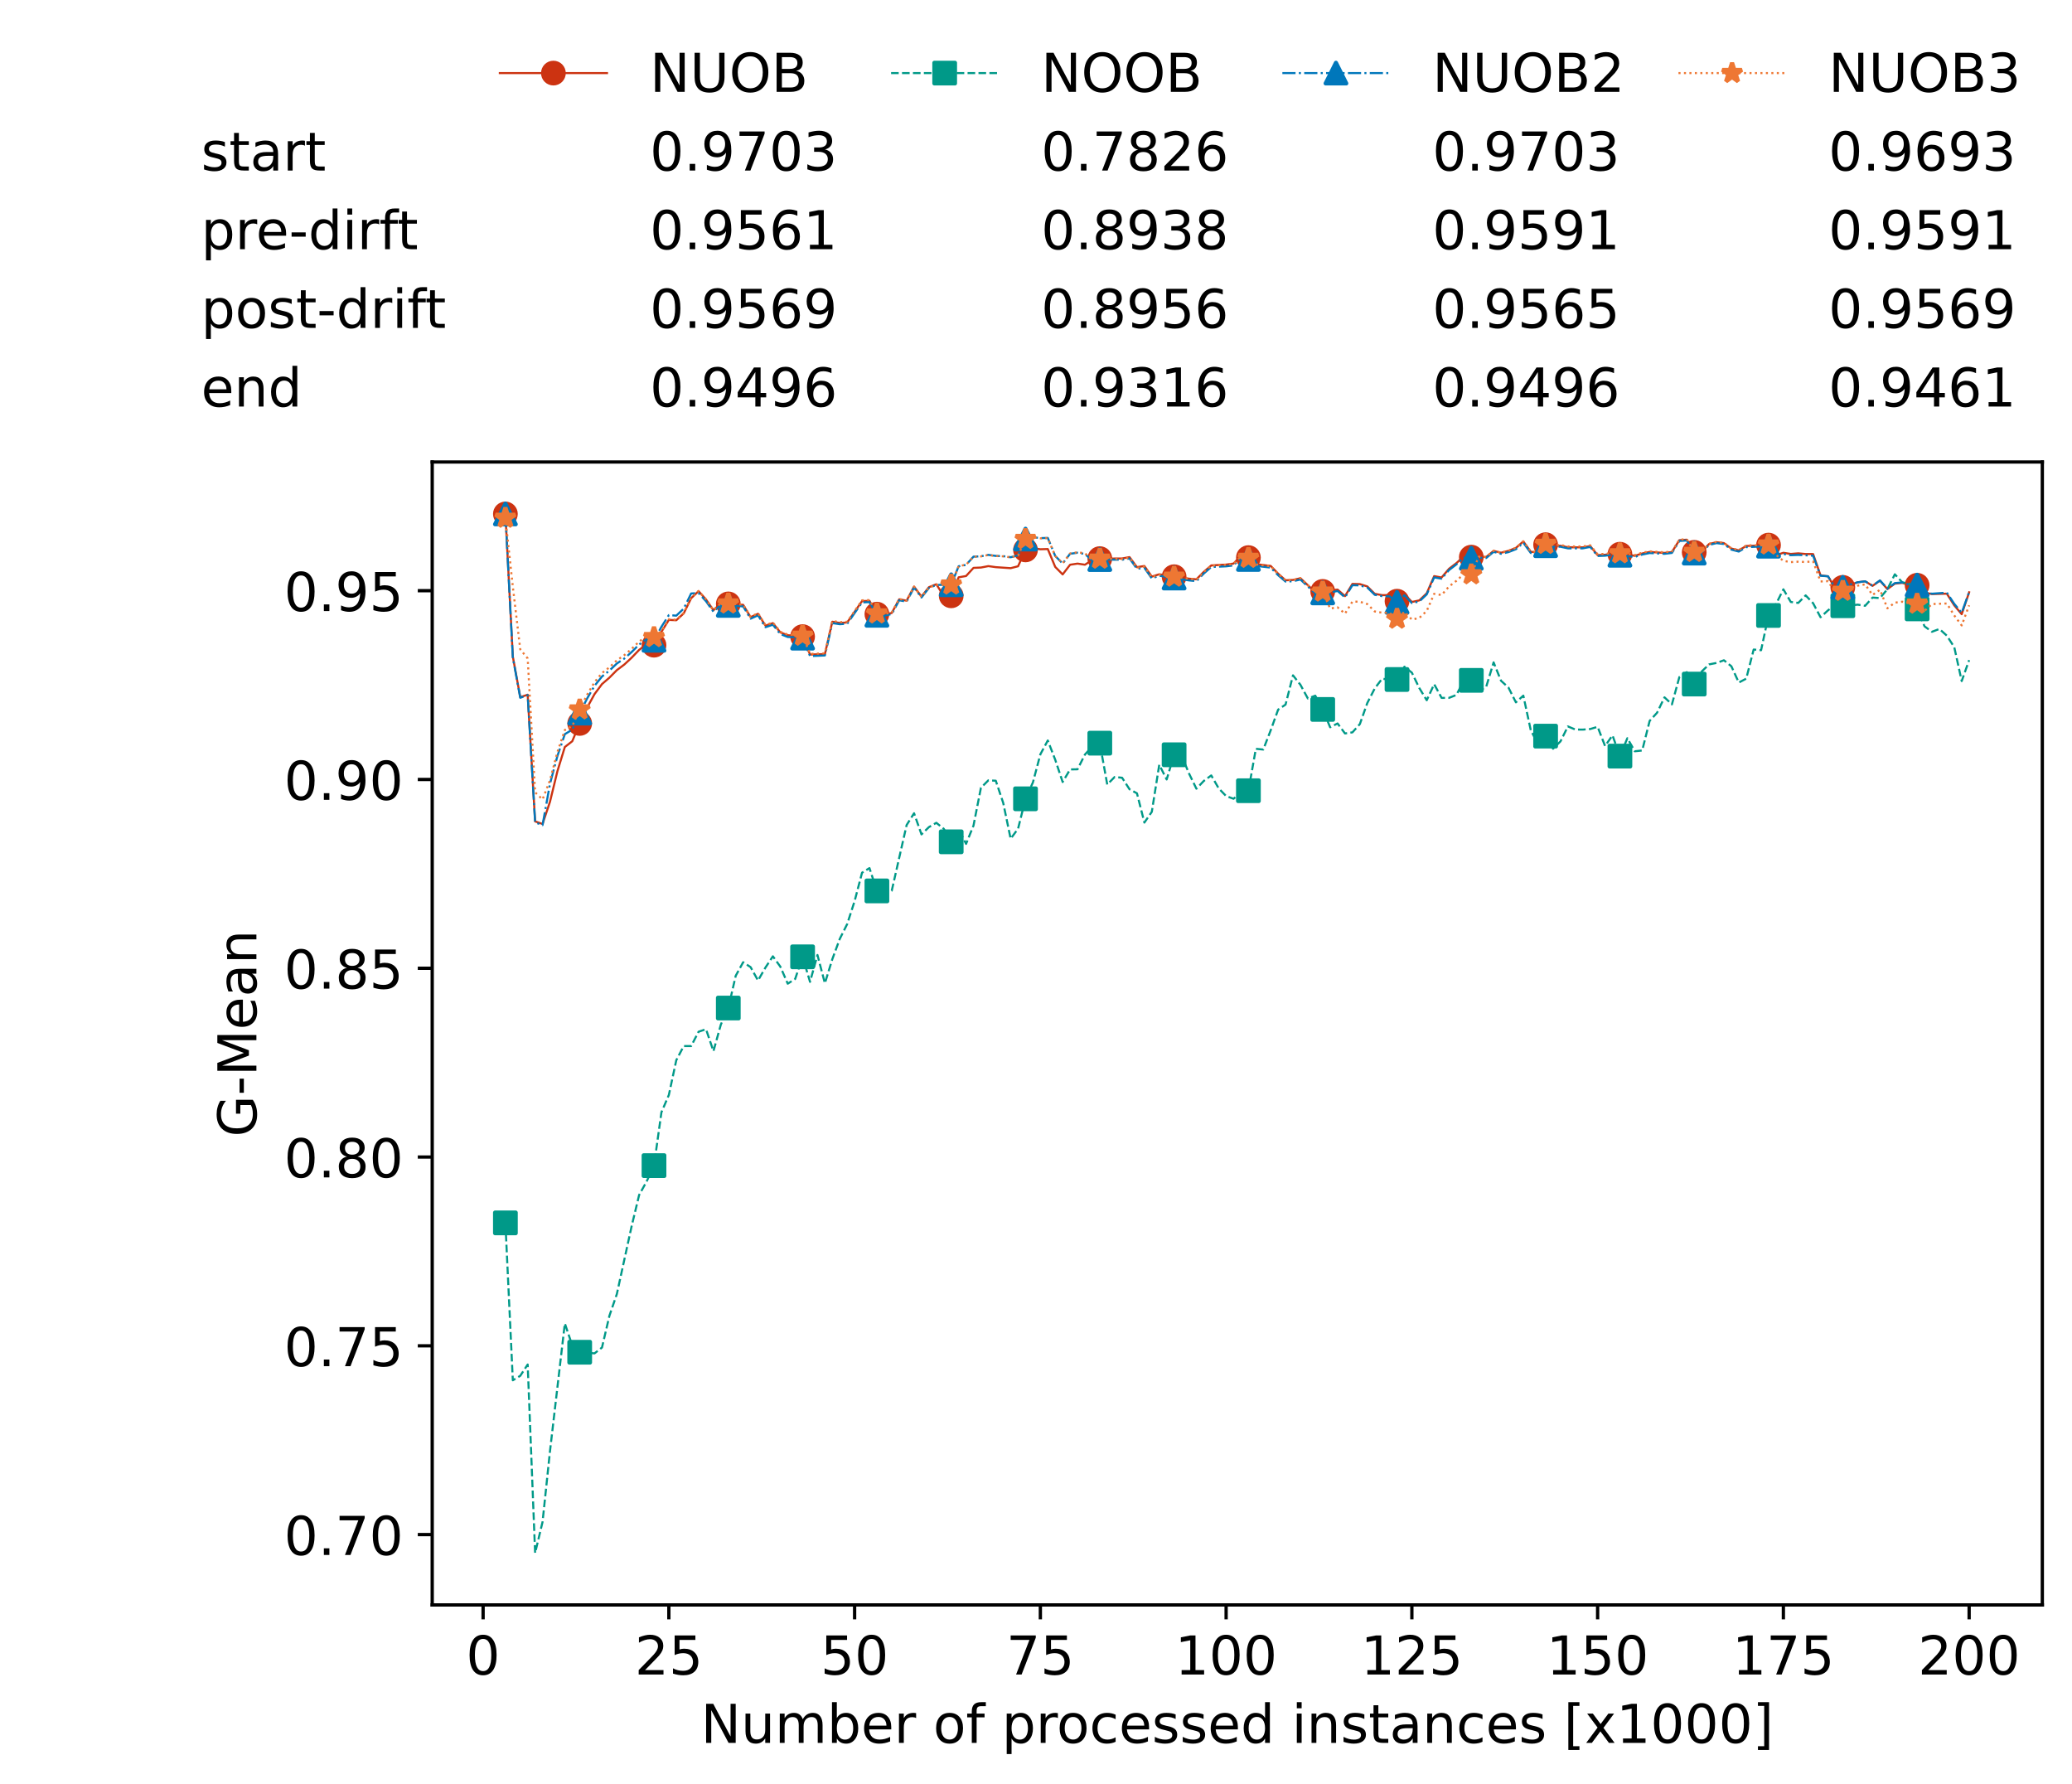 <?xml version="1.0" encoding="utf-8" standalone="no"?>
<!DOCTYPE svg PUBLIC "-//W3C//DTD SVG 1.1//EN"
  "http://www.w3.org/Graphics/SVG/1.1/DTD/svg11.dtd">
<!-- Created with matplotlib (https://matplotlib.org/) -->
<svg height="432.615pt" version="1.1" viewBox="0 0 502.65 432.615" width="502.65pt" xmlns="http://www.w3.org/2000/svg" xmlns:xlink="http://www.w3.org/1999/xlink">
 <defs>
  <style type="text/css">*{stroke-linecap:butt;stroke-linejoin:round;}</style>
 </defs>
 <g id="figure_1">
  <g id="patch_1">
   <path d="M 0 432.615 
L 502.65 432.615 
L 502.65 0 
L 0 0 
z
" style="fill:#ffffff;"/>
  </g>
  <g id="axes_1">
   <g id="patch_2">
    <path d="M 104.85 389.252 
L 495.45 389.252 
L 495.45 112.052 
L 104.85 112.052 
z
" style="fill:#ffffff;"/>
   </g>
   <g id="matplotlib.axis_1">
    <g id="xtick_1">
     <g id="line2d_1">
      <defs>
       <path d="M 0 0 
L 0 3.5 
" id="m4998313b0c" style="stroke:#000000;stroke-width:0.8;"/>
      </defs>
      <g>
       <use style="stroke:#000000;stroke-width:0.8;" x="117.197" xlink:href="#m4998313b0c" y="389.252"/>
      </g>
     </g>
     <g id="text_1">
      <!-- 0 -->
      <g transform="translate(113.061 406.13)scale(0.13 -0.13)">
       <defs>
        <path d="M 31.781 66.406 
Q 24.172 66.406 20.328 58.906 
Q 16.5 51.422 16.5 36.375 
Q 16.5 21.391 20.328 13.891 
Q 24.172 6.391 31.781 6.391 
Q 39.453 6.391 43.281 13.891 
Q 47.125 21.391 47.125 36.375 
Q 47.125 51.422 43.281 58.906 
Q 39.453 66.406 31.781 66.406 
z
M 31.781 74.219 
Q 44.047 74.219 50.516 64.516 
Q 56.984 54.828 56.984 36.375 
Q 56.984 17.969 50.516 8.266 
Q 44.047 -1.422 31.781 -1.422 
Q 19.531 -1.422 13.062 8.266 
Q 6.594 17.969 6.594 36.375 
Q 6.594 54.828 13.062 64.516 
Q 19.531 74.219 31.781 74.219 
z
" id="DejaVuSans-48"/>
       </defs>
       <use xlink:href="#DejaVuSans-48"/>
      </g>
     </g>
    </g>
    <g id="xtick_2">
     <g id="line2d_2">
      <g>
       <use style="stroke:#000000;stroke-width:0.8;" x="162.259" xlink:href="#m4998313b0c" y="389.252"/>
      </g>
     </g>
     <g id="text_2">
      <!-- 25 -->
      <g transform="translate(153.988 406.13)scale(0.13 -0.13)">
       <defs>
        <path d="M 19.188 8.297 
L 53.609 8.297 
L 53.609 0 
L 7.328 0 
L 7.328 8.297 
Q 12.938 14.109 22.625 23.891 
Q 32.328 33.688 34.812 36.531 
Q 39.547 41.844 41.422 45.531 
Q 43.312 49.219 43.312 52.781 
Q 43.312 58.594 39.234 62.25 
Q 35.156 65.922 28.609 65.922 
Q 23.969 65.922 18.812 64.312 
Q 13.672 62.703 7.812 59.422 
L 7.812 69.391 
Q 13.766 71.781 18.938 73 
Q 24.125 74.219 28.422 74.219 
Q 39.75 74.219 46.484 68.547 
Q 53.219 62.891 53.219 53.422 
Q 53.219 48.922 51.531 44.891 
Q 49.859 40.875 45.406 35.406 
Q 44.188 33.984 37.641 27.219 
Q 31.109 20.453 19.188 8.297 
z
" id="DejaVuSans-50"/>
        <path d="M 10.797 72.906 
L 49.516 72.906 
L 49.516 64.594 
L 19.828 64.594 
L 19.828 46.734 
Q 21.969 47.469 24.109 47.828 
Q 26.266 48.188 28.422 48.188 
Q 40.625 48.188 47.75 41.5 
Q 54.891 34.812 54.891 23.391 
Q 54.891 11.625 47.562 5.094 
Q 40.234 -1.422 26.906 -1.422 
Q 22.312 -1.422 17.547 -0.641 
Q 12.797 0.141 7.719 1.703 
L 7.719 11.625 
Q 12.109 9.234 16.797 8.062 
Q 21.484 6.891 26.703 6.891 
Q 35.156 6.891 40.078 11.328 
Q 45.016 15.766 45.016 23.391 
Q 45.016 31 40.078 35.438 
Q 35.156 39.891 26.703 39.891 
Q 22.75 39.891 18.812 39.016 
Q 14.891 38.141 10.797 36.281 
z
" id="DejaVuSans-53"/>
       </defs>
       <use xlink:href="#DejaVuSans-50"/>
       <use x="63.623" xlink:href="#DejaVuSans-53"/>
      </g>
     </g>
    </g>
    <g id="xtick_3">
     <g id="line2d_3">
      <g>
       <use style="stroke:#000000;stroke-width:0.8;" x="207.322" xlink:href="#m4998313b0c" y="389.252"/>
      </g>
     </g>
     <g id="text_3">
      <!-- 50 -->
      <g transform="translate(199.05 406.13)scale(0.13 -0.13)">
       <use xlink:href="#DejaVuSans-53"/>
       <use x="63.623" xlink:href="#DejaVuSans-48"/>
      </g>
     </g>
    </g>
    <g id="xtick_4">
     <g id="line2d_4">
      <g>
       <use style="stroke:#000000;stroke-width:0.8;" x="252.384" xlink:href="#m4998313b0c" y="389.252"/>
      </g>
     </g>
     <g id="text_4">
      <!-- 75 -->
      <g transform="translate(244.113 406.13)scale(0.13 -0.13)">
       <defs>
        <path d="M 8.203 72.906 
L 55.078 72.906 
L 55.078 68.703 
L 28.609 0 
L 18.312 0 
L 43.219 64.594 
L 8.203 64.594 
z
" id="DejaVuSans-55"/>
       </defs>
       <use xlink:href="#DejaVuSans-55"/>
       <use x="63.623" xlink:href="#DejaVuSans-53"/>
      </g>
     </g>
    </g>
    <g id="xtick_5">
     <g id="line2d_5">
      <g>
       <use style="stroke:#000000;stroke-width:0.8;" x="297.446" xlink:href="#m4998313b0c" y="389.252"/>
      </g>
     </g>
     <g id="text_5">
      <!-- 100 -->
      <g transform="translate(285.039 406.13)scale(0.13 -0.13)">
       <defs>
        <path d="M 12.406 8.297 
L 28.516 8.297 
L 28.516 63.922 
L 10.984 60.406 
L 10.984 69.391 
L 28.422 72.906 
L 38.281 72.906 
L 38.281 8.297 
L 54.391 8.297 
L 54.391 0 
L 12.406 0 
z
" id="DejaVuSans-49"/>
       </defs>
       <use xlink:href="#DejaVuSans-49"/>
       <use x="63.623" xlink:href="#DejaVuSans-48"/>
       <use x="127.246" xlink:href="#DejaVuSans-48"/>
      </g>
     </g>
    </g>
    <g id="xtick_6">
     <g id="line2d_6">
      <g>
       <use style="stroke:#000000;stroke-width:0.8;" x="342.509" xlink:href="#m4998313b0c" y="389.252"/>
      </g>
     </g>
     <g id="text_6">
      <!-- 125 -->
      <g transform="translate(330.102 406.13)scale(0.13 -0.13)">
       <use xlink:href="#DejaVuSans-49"/>
       <use x="63.623" xlink:href="#DejaVuSans-50"/>
       <use x="127.246" xlink:href="#DejaVuSans-53"/>
      </g>
     </g>
    </g>
    <g id="xtick_7">
     <g id="line2d_7">
      <g>
       <use style="stroke:#000000;stroke-width:0.8;" x="387.571" xlink:href="#m4998313b0c" y="389.252"/>
      </g>
     </g>
     <g id="text_7">
      <!-- 150 -->
      <g transform="translate(375.164 406.13)scale(0.13 -0.13)">
       <use xlink:href="#DejaVuSans-49"/>
       <use x="63.623" xlink:href="#DejaVuSans-53"/>
       <use x="127.246" xlink:href="#DejaVuSans-48"/>
      </g>
     </g>
    </g>
    <g id="xtick_8">
     <g id="line2d_8">
      <g>
       <use style="stroke:#000000;stroke-width:0.8;" x="432.633" xlink:href="#m4998313b0c" y="389.252"/>
      </g>
     </g>
     <g id="text_8">
      <!-- 175 -->
      <g transform="translate(420.226 406.13)scale(0.13 -0.13)">
       <use xlink:href="#DejaVuSans-49"/>
       <use x="63.623" xlink:href="#DejaVuSans-55"/>
       <use x="127.246" xlink:href="#DejaVuSans-53"/>
      </g>
     </g>
    </g>
    <g id="xtick_9">
     <g id="line2d_9">
      <g>
       <use style="stroke:#000000;stroke-width:0.8;" x="477.695" xlink:href="#m4998313b0c" y="389.252"/>
      </g>
     </g>
     <g id="text_9">
      <!-- 200 -->
      <g transform="translate(465.289 406.13)scale(0.13 -0.13)">
       <use xlink:href="#DejaVuSans-50"/>
       <use x="63.623" xlink:href="#DejaVuSans-48"/>
       <use x="127.246" xlink:href="#DejaVuSans-48"/>
      </g>
     </g>
    </g>
    <g id="text_10">
     <!-- Number of processed instances [x1000] -->
     <g transform="translate(170.025 422.711)scale(0.13 -0.13)">
      <defs>
       <path d="M 9.812 72.906 
L 23.094 72.906 
L 55.422 11.922 
L 55.422 72.906 
L 64.984 72.906 
L 64.984 0 
L 51.703 0 
L 19.391 60.984 
L 19.391 0 
L 9.812 0 
z
" id="DejaVuSans-78"/>
       <path d="M 8.5 21.578 
L 8.5 54.688 
L 17.484 54.688 
L 17.484 21.922 
Q 17.484 14.156 20.5 10.266 
Q 23.531 6.391 29.594 6.391 
Q 36.859 6.391 41.078 11.031 
Q 45.312 15.672 45.312 23.688 
L 45.312 54.688 
L 54.297 54.688 
L 54.297 0 
L 45.312 0 
L 45.312 8.406 
Q 42.047 3.422 37.719 1 
Q 33.406 -1.422 27.688 -1.422 
Q 18.266 -1.422 13.375 4.438 
Q 8.5 10.297 8.5 21.578 
z
M 31.109 56 
z
" id="DejaVuSans-117"/>
       <path d="M 52 44.188 
Q 55.375 50.25 60.062 53.125 
Q 64.75 56 71.094 56 
Q 79.641 56 84.281 50.016 
Q 88.922 44.047 88.922 33.016 
L 88.922 0 
L 79.891 0 
L 79.891 32.719 
Q 79.891 40.578 77.094 44.375 
Q 74.312 48.188 68.609 48.188 
Q 61.625 48.188 57.562 43.547 
Q 53.516 38.922 53.516 30.906 
L 53.516 0 
L 44.484 0 
L 44.484 32.719 
Q 44.484 40.625 41.703 44.406 
Q 38.922 48.188 33.109 48.188 
Q 26.219 48.188 22.156 43.531 
Q 18.109 38.875 18.109 30.906 
L 18.109 0 
L 9.078 0 
L 9.078 54.688 
L 18.109 54.688 
L 18.109 46.188 
Q 21.188 51.219 25.484 53.609 
Q 29.781 56 35.688 56 
Q 41.656 56 45.828 52.969 
Q 50 49.953 52 44.188 
z
" id="DejaVuSans-109"/>
       <path d="M 48.688 27.297 
Q 48.688 37.203 44.609 42.844 
Q 40.531 48.484 33.406 48.484 
Q 26.266 48.484 22.188 42.844 
Q 18.109 37.203 18.109 27.297 
Q 18.109 17.391 22.188 11.75 
Q 26.266 6.109 33.406 6.109 
Q 40.531 6.109 44.609 11.75 
Q 48.688 17.391 48.688 27.297 
z
M 18.109 46.391 
Q 20.953 51.266 25.266 53.625 
Q 29.594 56 35.594 56 
Q 45.562 56 51.781 48.094 
Q 58.016 40.188 58.016 27.297 
Q 58.016 14.406 51.781 6.484 
Q 45.562 -1.422 35.594 -1.422 
Q 29.594 -1.422 25.266 0.953 
Q 20.953 3.328 18.109 8.203 
L 18.109 0 
L 9.078 0 
L 9.078 75.984 
L 18.109 75.984 
z
" id="DejaVuSans-98"/>
       <path d="M 56.203 29.594 
L 56.203 25.203 
L 14.891 25.203 
Q 15.484 15.922 20.484 11.062 
Q 25.484 6.203 34.422 6.203 
Q 39.594 6.203 44.453 7.469 
Q 49.312 8.734 54.109 11.281 
L 54.109 2.781 
Q 49.266 0.734 44.188 -0.344 
Q 39.109 -1.422 33.891 -1.422 
Q 20.797 -1.422 13.156 6.188 
Q 5.516 13.812 5.516 26.812 
Q 5.516 40.234 12.766 48.109 
Q 20.016 56 32.328 56 
Q 43.359 56 49.781 48.891 
Q 56.203 41.797 56.203 29.594 
z
M 47.219 32.234 
Q 47.125 39.594 43.094 43.984 
Q 39.062 48.391 32.422 48.391 
Q 24.906 48.391 20.391 44.141 
Q 15.875 39.891 15.188 32.172 
z
" id="DejaVuSans-101"/>
       <path d="M 41.109 46.297 
Q 39.594 47.172 37.812 47.578 
Q 36.031 48 33.891 48 
Q 26.266 48 22.188 43.047 
Q 18.109 38.094 18.109 28.812 
L 18.109 0 
L 9.078 0 
L 9.078 54.688 
L 18.109 54.688 
L 18.109 46.188 
Q 20.953 51.172 25.484 53.578 
Q 30.031 56 36.531 56 
Q 37.453 56 38.578 55.875 
Q 39.703 55.766 41.062 55.516 
z
" id="DejaVuSans-114"/>
       <path id="DejaVuSans-32"/>
       <path d="M 30.609 48.391 
Q 23.391 48.391 19.188 42.75 
Q 14.984 37.109 14.984 27.297 
Q 14.984 17.484 19.156 11.844 
Q 23.344 6.203 30.609 6.203 
Q 37.797 6.203 41.984 11.859 
Q 46.188 17.531 46.188 27.297 
Q 46.188 37.016 41.984 42.703 
Q 37.797 48.391 30.609 48.391 
z
M 30.609 56 
Q 42.328 56 49.016 48.375 
Q 55.719 40.766 55.719 27.297 
Q 55.719 13.875 49.016 6.219 
Q 42.328 -1.422 30.609 -1.422 
Q 18.844 -1.422 12.172 6.219 
Q 5.516 13.875 5.516 27.297 
Q 5.516 40.766 12.172 48.375 
Q 18.844 56 30.609 56 
z
" id="DejaVuSans-111"/>
       <path d="M 37.109 75.984 
L 37.109 68.5 
L 28.516 68.5 
Q 23.688 68.5 21.797 66.547 
Q 19.922 64.594 19.922 59.516 
L 19.922 54.688 
L 34.719 54.688 
L 34.719 47.703 
L 19.922 47.703 
L 19.922 0 
L 10.891 0 
L 10.891 47.703 
L 2.297 47.703 
L 2.297 54.688 
L 10.891 54.688 
L 10.891 58.5 
Q 10.891 67.625 15.141 71.797 
Q 19.391 75.984 28.609 75.984 
z
" id="DejaVuSans-102"/>
       <path d="M 18.109 8.203 
L 18.109 -20.797 
L 9.078 -20.797 
L 9.078 54.688 
L 18.109 54.688 
L 18.109 46.391 
Q 20.953 51.266 25.266 53.625 
Q 29.594 56 35.594 56 
Q 45.562 56 51.781 48.094 
Q 58.016 40.188 58.016 27.297 
Q 58.016 14.406 51.781 6.484 
Q 45.562 -1.422 35.594 -1.422 
Q 29.594 -1.422 25.266 0.953 
Q 20.953 3.328 18.109 8.203 
z
M 48.688 27.297 
Q 48.688 37.203 44.609 42.844 
Q 40.531 48.484 33.406 48.484 
Q 26.266 48.484 22.188 42.844 
Q 18.109 37.203 18.109 27.297 
Q 18.109 17.391 22.188 11.75 
Q 26.266 6.109 33.406 6.109 
Q 40.531 6.109 44.609 11.75 
Q 48.688 17.391 48.688 27.297 
z
" id="DejaVuSans-112"/>
       <path d="M 48.781 52.594 
L 48.781 44.188 
Q 44.969 46.297 41.141 47.344 
Q 37.312 48.391 33.406 48.391 
Q 24.656 48.391 19.812 42.844 
Q 14.984 37.312 14.984 27.297 
Q 14.984 17.281 19.812 11.734 
Q 24.656 6.203 33.406 6.203 
Q 37.312 6.203 41.141 7.25 
Q 44.969 8.297 48.781 10.406 
L 48.781 2.094 
Q 45.016 0.344 40.984 -0.531 
Q 36.969 -1.422 32.422 -1.422 
Q 20.062 -1.422 12.781 6.344 
Q 5.516 14.109 5.516 27.297 
Q 5.516 40.672 12.859 48.328 
Q 20.219 56 33.016 56 
Q 37.156 56 41.109 55.141 
Q 45.062 54.297 48.781 52.594 
z
" id="DejaVuSans-99"/>
       <path d="M 44.281 53.078 
L 44.281 44.578 
Q 40.484 46.531 36.375 47.5 
Q 32.281 48.484 27.875 48.484 
Q 21.188 48.484 17.844 46.438 
Q 14.5 44.391 14.5 40.281 
Q 14.5 37.156 16.891 35.375 
Q 19.281 33.594 26.516 31.984 
L 29.594 31.297 
Q 39.156 29.25 43.188 25.516 
Q 47.219 21.781 47.219 15.094 
Q 47.219 7.469 41.188 3.016 
Q 35.156 -1.422 24.609 -1.422 
Q 20.219 -1.422 15.453 -0.562 
Q 10.688 0.297 5.422 2 
L 5.422 11.281 
Q 10.406 8.688 15.234 7.391 
Q 20.062 6.109 24.812 6.109 
Q 31.156 6.109 34.562 8.281 
Q 37.984 10.453 37.984 14.406 
Q 37.984 18.062 35.516 20.016 
Q 33.062 21.969 24.703 23.781 
L 21.578 24.516 
Q 13.234 26.266 9.516 29.906 
Q 5.812 33.547 5.812 39.891 
Q 5.812 47.609 11.281 51.797 
Q 16.75 56 26.812 56 
Q 31.781 56 36.172 55.266 
Q 40.578 54.547 44.281 53.078 
z
" id="DejaVuSans-115"/>
       <path d="M 45.406 46.391 
L 45.406 75.984 
L 54.391 75.984 
L 54.391 0 
L 45.406 0 
L 45.406 8.203 
Q 42.578 3.328 38.25 0.953 
Q 33.938 -1.422 27.875 -1.422 
Q 17.969 -1.422 11.734 6.484 
Q 5.516 14.406 5.516 27.297 
Q 5.516 40.188 11.734 48.094 
Q 17.969 56 27.875 56 
Q 33.938 56 38.25 53.625 
Q 42.578 51.266 45.406 46.391 
z
M 14.797 27.297 
Q 14.797 17.391 18.875 11.75 
Q 22.953 6.109 30.078 6.109 
Q 37.203 6.109 41.297 11.75 
Q 45.406 17.391 45.406 27.297 
Q 45.406 37.203 41.297 42.844 
Q 37.203 48.484 30.078 48.484 
Q 22.953 48.484 18.875 42.844 
Q 14.797 37.203 14.797 27.297 
z
" id="DejaVuSans-100"/>
       <path d="M 9.422 54.688 
L 18.406 54.688 
L 18.406 0 
L 9.422 0 
z
M 9.422 75.984 
L 18.406 75.984 
L 18.406 64.594 
L 9.422 64.594 
z
" id="DejaVuSans-105"/>
       <path d="M 54.891 33.016 
L 54.891 0 
L 45.906 0 
L 45.906 32.719 
Q 45.906 40.484 42.875 44.328 
Q 39.844 48.188 33.797 48.188 
Q 26.516 48.188 22.312 43.547 
Q 18.109 38.922 18.109 30.906 
L 18.109 0 
L 9.078 0 
L 9.078 54.688 
L 18.109 54.688 
L 18.109 46.188 
Q 21.344 51.125 25.703 53.562 
Q 30.078 56 35.797 56 
Q 45.219 56 50.047 50.172 
Q 54.891 44.344 54.891 33.016 
z
" id="DejaVuSans-110"/>
       <path d="M 18.312 70.219 
L 18.312 54.688 
L 36.812 54.688 
L 36.812 47.703 
L 18.312 47.703 
L 18.312 18.016 
Q 18.312 11.328 20.141 9.422 
Q 21.969 7.516 27.594 7.516 
L 36.812 7.516 
L 36.812 0 
L 27.594 0 
Q 17.188 0 13.234 3.875 
Q 9.281 7.766 9.281 18.016 
L 9.281 47.703 
L 2.688 47.703 
L 2.688 54.688 
L 9.281 54.688 
L 9.281 70.219 
z
" id="DejaVuSans-116"/>
       <path d="M 34.281 27.484 
Q 23.391 27.484 19.188 25 
Q 14.984 22.516 14.984 16.5 
Q 14.984 11.719 18.141 8.906 
Q 21.297 6.109 26.703 6.109 
Q 34.188 6.109 38.703 11.406 
Q 43.219 16.703 43.219 25.484 
L 43.219 27.484 
z
M 52.203 31.203 
L 52.203 0 
L 43.219 0 
L 43.219 8.297 
Q 40.141 3.328 35.547 0.953 
Q 30.953 -1.422 24.312 -1.422 
Q 15.922 -1.422 10.953 3.297 
Q 6 8.016 6 15.922 
Q 6 25.141 12.172 29.828 
Q 18.359 34.516 30.609 34.516 
L 43.219 34.516 
L 43.219 35.406 
Q 43.219 41.609 39.141 45 
Q 35.062 48.391 27.688 48.391 
Q 23 48.391 18.547 47.266 
Q 14.109 46.141 10.016 43.891 
L 10.016 52.203 
Q 14.938 54.109 19.578 55.047 
Q 24.219 56 28.609 56 
Q 40.484 56 46.344 49.844 
Q 52.203 43.703 52.203 31.203 
z
" id="DejaVuSans-97"/>
       <path d="M 8.594 75.984 
L 29.297 75.984 
L 29.297 69 
L 17.578 69 
L 17.578 -6.203 
L 29.297 -6.203 
L 29.297 -13.188 
L 8.594 -13.188 
z
" id="DejaVuSans-91"/>
       <path d="M 54.891 54.688 
L 35.109 28.078 
L 55.906 0 
L 45.312 0 
L 29.391 21.484 
L 13.484 0 
L 2.875 0 
L 24.125 28.609 
L 4.688 54.688 
L 15.281 54.688 
L 29.781 35.203 
L 44.281 54.688 
z
" id="DejaVuSans-120"/>
       <path d="M 30.422 75.984 
L 30.422 -13.188 
L 9.719 -13.188 
L 9.719 -6.203 
L 21.391 -6.203 
L 21.391 69 
L 9.719 69 
L 9.719 75.984 
z
" id="DejaVuSans-93"/>
      </defs>
      <use xlink:href="#DejaVuSans-78"/>
      <use x="74.805" xlink:href="#DejaVuSans-117"/>
      <use x="138.184" xlink:href="#DejaVuSans-109"/>
      <use x="235.596" xlink:href="#DejaVuSans-98"/>
      <use x="299.072" xlink:href="#DejaVuSans-101"/>
      <use x="360.596" xlink:href="#DejaVuSans-114"/>
      <use x="401.709" xlink:href="#DejaVuSans-32"/>
      <use x="433.496" xlink:href="#DejaVuSans-111"/>
      <use x="494.678" xlink:href="#DejaVuSans-102"/>
      <use x="529.883" xlink:href="#DejaVuSans-32"/>
      <use x="561.67" xlink:href="#DejaVuSans-112"/>
      <use x="625.146" xlink:href="#DejaVuSans-114"/>
      <use x="664.01" xlink:href="#DejaVuSans-111"/>
      <use x="725.191" xlink:href="#DejaVuSans-99"/>
      <use x="780.172" xlink:href="#DejaVuSans-101"/>
      <use x="841.695" xlink:href="#DejaVuSans-115"/>
      <use x="893.795" xlink:href="#DejaVuSans-115"/>
      <use x="945.895" xlink:href="#DejaVuSans-101"/>
      <use x="1007.418" xlink:href="#DejaVuSans-100"/>
      <use x="1070.895" xlink:href="#DejaVuSans-32"/>
      <use x="1102.682" xlink:href="#DejaVuSans-105"/>
      <use x="1130.465" xlink:href="#DejaVuSans-110"/>
      <use x="1193.844" xlink:href="#DejaVuSans-115"/>
      <use x="1245.943" xlink:href="#DejaVuSans-116"/>
      <use x="1285.152" xlink:href="#DejaVuSans-97"/>
      <use x="1346.432" xlink:href="#DejaVuSans-110"/>
      <use x="1409.811" xlink:href="#DejaVuSans-99"/>
      <use x="1464.791" xlink:href="#DejaVuSans-101"/>
      <use x="1526.314" xlink:href="#DejaVuSans-115"/>
      <use x="1578.414" xlink:href="#DejaVuSans-32"/>
      <use x="1610.201" xlink:href="#DejaVuSans-91"/>
      <use x="1649.215" xlink:href="#DejaVuSans-120"/>
      <use x="1708.395" xlink:href="#DejaVuSans-49"/>
      <use x="1772.018" xlink:href="#DejaVuSans-48"/>
      <use x="1835.641" xlink:href="#DejaVuSans-48"/>
      <use x="1899.264" xlink:href="#DejaVuSans-48"/>
      <use x="1962.887" xlink:href="#DejaVuSans-93"/>
     </g>
    </g>
   </g>
   <g id="matplotlib.axis_2">
    <g id="ytick_1">
     <g id="line2d_10">
      <defs>
       <path d="M 0 0 
L -3.5 0 
" id="me999051d7f" style="stroke:#000000;stroke-width:0.8;"/>
      </defs>
      <g>
       <use style="stroke:#000000;stroke-width:0.8;" x="104.85" xlink:href="#me999051d7f" y="372.19"/>
      </g>
     </g>
     <g id="text_11">
      <!-- 0.70 -->
      <g transform="translate(68.905 377.129)scale(0.13 -0.13)">
       <defs>
        <path d="M 10.688 12.406 
L 21 12.406 
L 21 0 
L 10.688 0 
z
" id="DejaVuSans-46"/>
       </defs>
       <use xlink:href="#DejaVuSans-48"/>
       <use x="63.623" xlink:href="#DejaVuSans-46"/>
       <use x="95.41" xlink:href="#DejaVuSans-55"/>
       <use x="159.033" xlink:href="#DejaVuSans-48"/>
      </g>
     </g>
    </g>
    <g id="ytick_2">
     <g id="line2d_11">
      <g>
       <use style="stroke:#000000;stroke-width:0.8;" x="104.85" xlink:href="#me999051d7f" y="326.405"/>
      </g>
     </g>
     <g id="text_12">
      <!-- 0.75 -->
      <g transform="translate(68.905 331.344)scale(0.13 -0.13)">
       <use xlink:href="#DejaVuSans-48"/>
       <use x="63.623" xlink:href="#DejaVuSans-46"/>
       <use x="95.41" xlink:href="#DejaVuSans-55"/>
       <use x="159.033" xlink:href="#DejaVuSans-53"/>
      </g>
     </g>
    </g>
    <g id="ytick_3">
     <g id="line2d_12">
      <g>
       <use style="stroke:#000000;stroke-width:0.8;" x="104.85" xlink:href="#me999051d7f" y="280.62"/>
      </g>
     </g>
     <g id="text_13">
      <!-- 0.80 -->
      <g transform="translate(68.905 285.559)scale(0.13 -0.13)">
       <defs>
        <path d="M 31.781 34.625 
Q 24.75 34.625 20.719 30.859 
Q 16.703 27.094 16.703 20.516 
Q 16.703 13.922 20.719 10.156 
Q 24.75 6.391 31.781 6.391 
Q 38.812 6.391 42.859 10.172 
Q 46.922 13.969 46.922 20.516 
Q 46.922 27.094 42.891 30.859 
Q 38.875 34.625 31.781 34.625 
z
M 21.922 38.812 
Q 15.578 40.375 12.031 44.719 
Q 8.5 49.078 8.5 55.328 
Q 8.5 64.062 14.719 69.141 
Q 20.953 74.219 31.781 74.219 
Q 42.672 74.219 48.875 69.141 
Q 55.078 64.062 55.078 55.328 
Q 55.078 49.078 51.531 44.719 
Q 48 40.375 41.703 38.812 
Q 48.828 37.156 52.797 32.312 
Q 56.781 27.484 56.781 20.516 
Q 56.781 9.906 50.312 4.234 
Q 43.844 -1.422 31.781 -1.422 
Q 19.734 -1.422 13.25 4.234 
Q 6.781 9.906 6.781 20.516 
Q 6.781 27.484 10.781 32.312 
Q 14.797 37.156 21.922 38.812 
z
M 18.312 54.391 
Q 18.312 48.734 21.844 45.562 
Q 25.391 42.391 31.781 42.391 
Q 38.141 42.391 41.719 45.562 
Q 45.312 48.734 45.312 54.391 
Q 45.312 60.062 41.719 63.234 
Q 38.141 66.406 31.781 66.406 
Q 25.391 66.406 21.844 63.234 
Q 18.312 60.062 18.312 54.391 
z
" id="DejaVuSans-56"/>
       </defs>
       <use xlink:href="#DejaVuSans-48"/>
       <use x="63.623" xlink:href="#DejaVuSans-46"/>
       <use x="95.41" xlink:href="#DejaVuSans-56"/>
       <use x="159.033" xlink:href="#DejaVuSans-48"/>
      </g>
     </g>
    </g>
    <g id="ytick_4">
     <g id="line2d_13">
      <g>
       <use style="stroke:#000000;stroke-width:0.8;" x="104.85" xlink:href="#me999051d7f" y="234.834"/>
      </g>
     </g>
     <g id="text_14">
      <!-- 0.85 -->
      <g transform="translate(68.905 239.773)scale(0.13 -0.13)">
       <use xlink:href="#DejaVuSans-48"/>
       <use x="63.623" xlink:href="#DejaVuSans-46"/>
       <use x="95.41" xlink:href="#DejaVuSans-56"/>
       <use x="159.033" xlink:href="#DejaVuSans-53"/>
      </g>
     </g>
    </g>
    <g id="ytick_5">
     <g id="line2d_14">
      <g>
       <use style="stroke:#000000;stroke-width:0.8;" x="104.85" xlink:href="#me999051d7f" y="189.049"/>
      </g>
     </g>
     <g id="text_15">
      <!-- 0.90 -->
      <g transform="translate(68.905 193.988)scale(0.13 -0.13)">
       <defs>
        <path d="M 10.984 1.516 
L 10.984 10.5 
Q 14.703 8.734 18.5 7.812 
Q 22.312 6.891 25.984 6.891 
Q 35.75 6.891 40.891 13.453 
Q 46.047 20.016 46.781 33.406 
Q 43.953 29.203 39.594 26.953 
Q 35.25 24.703 29.984 24.703 
Q 19.047 24.703 12.672 31.312 
Q 6.297 37.938 6.297 49.422 
Q 6.297 60.641 12.938 67.422 
Q 19.578 74.219 30.609 74.219 
Q 43.266 74.219 49.922 64.516 
Q 56.594 54.828 56.594 36.375 
Q 56.594 19.141 48.406 8.859 
Q 40.234 -1.422 26.422 -1.422 
Q 22.703 -1.422 18.891 -0.688 
Q 15.094 0.047 10.984 1.516 
z
M 30.609 32.422 
Q 37.25 32.422 41.125 36.953 
Q 45.016 41.5 45.016 49.422 
Q 45.016 57.281 41.125 61.844 
Q 37.25 66.406 30.609 66.406 
Q 23.969 66.406 20.094 61.844 
Q 16.219 57.281 16.219 49.422 
Q 16.219 41.5 20.094 36.953 
Q 23.969 32.422 30.609 32.422 
z
" id="DejaVuSans-57"/>
       </defs>
       <use xlink:href="#DejaVuSans-48"/>
       <use x="63.623" xlink:href="#DejaVuSans-46"/>
       <use x="95.41" xlink:href="#DejaVuSans-57"/>
       <use x="159.033" xlink:href="#DejaVuSans-48"/>
      </g>
     </g>
    </g>
    <g id="ytick_6">
     <g id="line2d_15">
      <g>
       <use style="stroke:#000000;stroke-width:0.8;" x="104.85" xlink:href="#me999051d7f" y="143.264"/>
      </g>
     </g>
     <g id="text_16">
      <!-- 0.95 -->
      <g transform="translate(68.905 148.203)scale(0.13 -0.13)">
       <use xlink:href="#DejaVuSans-48"/>
       <use x="63.623" xlink:href="#DejaVuSans-46"/>
       <use x="95.41" xlink:href="#DejaVuSans-57"/>
       <use x="159.033" xlink:href="#DejaVuSans-53"/>
      </g>
     </g>
    </g>
    <g id="text_17">
     <!-- G-Mean -->
     <g transform="translate(62.201 275.744)rotate(-90)scale(0.13 -0.13)">
      <defs>
       <path d="M 59.516 10.406 
L 59.516 29.984 
L 43.406 29.984 
L 43.406 38.094 
L 69.281 38.094 
L 69.281 6.781 
Q 63.578 2.734 56.688 0.656 
Q 49.812 -1.422 42 -1.422 
Q 24.906 -1.422 15.25 8.562 
Q 5.609 18.562 5.609 36.375 
Q 5.609 54.25 15.25 64.234 
Q 24.906 74.219 42 74.219 
Q 49.125 74.219 55.547 72.453 
Q 61.969 70.703 67.391 67.281 
L 67.391 56.781 
Q 61.922 61.422 55.766 63.766 
Q 49.609 66.109 42.828 66.109 
Q 29.438 66.109 22.719 58.641 
Q 16.016 51.172 16.016 36.375 
Q 16.016 21.625 22.719 14.156 
Q 29.438 6.688 42.828 6.688 
Q 48.047 6.688 52.141 7.594 
Q 56.25 8.5 59.516 10.406 
z
" id="DejaVuSans-71"/>
       <path d="M 4.891 31.391 
L 31.203 31.391 
L 31.203 23.391 
L 4.891 23.391 
z
" id="DejaVuSans-45"/>
       <path d="M 9.812 72.906 
L 24.516 72.906 
L 43.109 23.297 
L 61.812 72.906 
L 76.516 72.906 
L 76.516 0 
L 66.891 0 
L 66.891 64.016 
L 48.094 14.016 
L 38.188 14.016 
L 19.391 64.016 
L 19.391 0 
L 9.812 0 
z
" id="DejaVuSans-77"/>
      </defs>
      <use xlink:href="#DejaVuSans-71"/>
      <use x="77.49" xlink:href="#DejaVuSans-45"/>
      <use x="113.574" xlink:href="#DejaVuSans-77"/>
      <use x="199.854" xlink:href="#DejaVuSans-101"/>
      <use x="261.377" xlink:href="#DejaVuSans-97"/>
      <use x="322.656" xlink:href="#DejaVuSans-110"/>
     </g>
    </g>
   </g>
   <g id="line2d_16"/>
   <g id="line2d_17"/>
   <g id="line2d_18"/>
   <g id="line2d_19"/>
   <g id="line2d_20"/>
   <g id="line2d_21">
    <path clip-path="url(#p27f1a92954)" d="M 122.605 124.652 
L 124.407 159.239 
L 126.21 169.086 
L 128.012 168.492 
L 129.815 199.216 
L 131.617 199.838 
L 133.419 194.464 
L 135.222 187.054 
L 137.024 181.175 
L 138.827 179.774 
L 140.629 175.461 
L 142.432 171.622 
L 144.234 168.336 
L 146.037 165.913 
L 147.839 164.353 
L 149.642 162.53 
L 151.444 161.179 
L 153.247 159.498 
L 155.049 157.617 
L 156.852 156.264 
L 158.654 156.48 
L 160.457 153.236 
L 162.259 150.345 
L 164.062 150.434 
L 165.864 148.769 
L 167.667 145.091 
L 169.469 143.378 
L 171.272 145.394 
L 173.074 148.012 
L 174.877 146.297 
L 178.482 146.589 
L 180.284 146.695 
L 182.087 149.678 
L 183.889 148.862 
L 185.692 151.742 
L 187.494 151.135 
L 189.297 153.376 
L 191.099 154.067 
L 192.902 154.16 
L 194.704 154.406 
L 196.507 158.748 
L 200.112 158.641 
L 201.914 150.784 
L 203.717 151.089 
L 205.519 150.973 
L 209.124 145.791 
L 210.927 145.722 
L 212.729 148.95 
L 214.532 149.053 
L 216.334 148.662 
L 218.137 145.357 
L 219.939 145.676 
L 221.742 142.27 
L 223.544 144.696 
L 225.347 142.415 
L 227.149 141.699 
L 228.952 144.56 
L 230.754 144.505 
L 232.557 140.017 
L 234.359 139.705 
L 236.162 137.729 
L 237.964 137.647 
L 239.767 137.301 
L 241.569 137.553 
L 245.174 137.801 
L 246.976 137.338 
L 248.779 133.371 
L 250.581 132.954 
L 252.384 133.213 
L 254.186 133.164 
L 255.989 137.496 
L 257.791 139.314 
L 259.594 136.969 
L 261.396 136.694 
L 263.199 136.962 
L 265.001 135.793 
L 266.804 135.485 
L 272.211 135.45 
L 274.014 135.118 
L 275.816 137.554 
L 277.619 137.275 
L 279.421 139.848 
L 281.224 139.282 
L 288.434 140.349 
L 290.236 140.504 
L 292.039 138.688 
L 293.841 137.137 
L 297.446 136.929 
L 299.249 136.685 
L 301.051 134.799 
L 302.854 135.237 
L 304.656 136.811 
L 308.261 137.262 
L 310.064 139.135 
L 311.866 140.741 
L 313.669 140.661 
L 315.471 140.244 
L 319.076 143.617 
L 324.484 142.998 
L 326.286 144.578 
L 328.089 141.618 
L 329.891 141.666 
L 331.694 142.227 
L 333.496 144.017 
L 335.299 144.345 
L 337.101 144.344 
L 338.904 145.811 
L 340.706 144.074 
L 342.509 145.999 
L 344.311 145.614 
L 346.114 143.896 
L 347.916 139.73 
L 349.719 140.062 
L 351.521 137.948 
L 353.324 136.562 
L 355.126 134.943 
L 356.928 135.124 
L 358.731 135.046 
L 360.533 135.099 
L 362.336 133.606 
L 364.138 134.056 
L 365.941 133.596 
L 367.743 132.896 
L 369.546 131.317 
L 371.348 133.823 
L 373.151 134.037 
L 374.953 132.11 
L 376.756 132.357 
L 378.558 132.365 
L 380.361 132.731 
L 383.966 132.755 
L 385.768 132.433 
L 387.571 134.633 
L 389.373 134.543 
L 391.176 134.293 
L 394.781 134.49 
L 396.583 134.807 
L 398.386 134.241 
L 400.188 133.865 
L 403.793 134.102 
L 405.596 133.89 
L 407.398 131.012 
L 409.201 130.896 
L 411.003 133.957 
L 412.806 133.784 
L 414.608 131.945 
L 416.411 131.509 
L 418.213 131.726 
L 420.016 133.042 
L 421.818 133.494 
L 423.621 132.418 
L 425.423 132.359 
L 427.226 132.428 
L 429.028 132.208 
L 430.831 134.65 
L 432.633 134.071 
L 434.436 134.35 
L 436.238 134.205 
L 438.041 134.372 
L 439.843 134.378 
L 441.646 139.541 
L 443.448 139.778 
L 445.251 142.694 
L 447.053 142.457 
L 448.856 141.77 
L 450.658 141.24 
L 452.461 140.98 
L 454.263 142.088 
L 456.066 140.833 
L 457.868 142.87 
L 459.671 141.555 
L 461.473 141.37 
L 463.276 141.888 
L 465.078 141.945 
L 466.881 143.727 
L 468.683 144.079 
L 472.288 143.991 
L 474.09 146.823 
L 475.893 148.96 
L 477.695 143.651 
L 477.695 143.651 
" style="fill:none;stroke:#cc3311;stroke-linecap:square;stroke-width:0.5;"/>
    <defs>
     <path d="M 0 2.5 
C 0.663 2.5 1.299 2.237 1.768 1.768 
C 2.237 1.299 2.5 0.663 2.5 0 
C 2.5 -0.663 2.237 -1.299 1.768 -1.768 
C 1.299 -2.237 0.663 -2.5 0 -2.5 
C -0.663 -2.5 -1.299 -2.237 -1.768 -1.768 
C -2.237 -1.299 -2.5 -0.663 -2.5 0 
C -2.5 0.663 -2.237 1.299 -1.768 1.768 
C -1.299 2.237 -0.663 2.5 0 2.5 
z
" id="m9df97ce519" style="stroke:#cc3311;"/>
    </defs>
    <g clip-path="url(#p27f1a92954)">
     <use style="fill:#cc3311;stroke:#cc3311;" x="122.605" xlink:href="#m9df97ce519" y="124.652"/>
     <use style="fill:#cc3311;stroke:#cc3311;" x="140.629" xlink:href="#m9df97ce519" y="175.461"/>
     <use style="fill:#cc3311;stroke:#cc3311;" x="158.654" xlink:href="#m9df97ce519" y="156.48"/>
     <use style="fill:#cc3311;stroke:#cc3311;" x="176.679" xlink:href="#m9df97ce519" y="146.468"/>
     <use style="fill:#cc3311;stroke:#cc3311;" x="194.704" xlink:href="#m9df97ce519" y="154.406"/>
     <use style="fill:#cc3311;stroke:#cc3311;" x="212.729" xlink:href="#m9df97ce519" y="148.95"/>
     <use style="fill:#cc3311;stroke:#cc3311;" x="230.754" xlink:href="#m9df97ce519" y="144.505"/>
     <use style="fill:#cc3311;stroke:#cc3311;" x="248.779" xlink:href="#m9df97ce519" y="133.371"/>
     <use style="fill:#cc3311;stroke:#cc3311;" x="266.804" xlink:href="#m9df97ce519" y="135.485"/>
     <use style="fill:#cc3311;stroke:#cc3311;" x="284.829" xlink:href="#m9df97ce519" y="139.875"/>
     <use style="fill:#cc3311;stroke:#cc3311;" x="302.854" xlink:href="#m9df97ce519" y="135.237"/>
     <use style="fill:#cc3311;stroke:#cc3311;" x="320.879" xlink:href="#m9df97ce519" y="143.437"/>
     <use style="fill:#cc3311;stroke:#cc3311;" x="338.904" xlink:href="#m9df97ce519" y="145.811"/>
     <use style="fill:#cc3311;stroke:#cc3311;" x="356.928" xlink:href="#m9df97ce519" y="135.124"/>
     <use style="fill:#cc3311;stroke:#cc3311;" x="374.953" xlink:href="#m9df97ce519" y="132.11"/>
     <use style="fill:#cc3311;stroke:#cc3311;" x="392.978" xlink:href="#m9df97ce519" y="134.415"/>
     <use style="fill:#cc3311;stroke:#cc3311;" x="411.003" xlink:href="#m9df97ce519" y="133.957"/>
     <use style="fill:#cc3311;stroke:#cc3311;" x="429.028" xlink:href="#m9df97ce519" y="132.208"/>
     <use style="fill:#cc3311;stroke:#cc3311;" x="447.053" xlink:href="#m9df97ce519" y="142.457"/>
     <use style="fill:#cc3311;stroke:#cc3311;" x="465.078" xlink:href="#m9df97ce519" y="141.945"/>
    </g>
   </g>
   <g id="line2d_22"/>
   <g id="line2d_23"/>
   <g id="line2d_24"/>
   <g id="line2d_25"/>
   <g id="line2d_26">
    <path clip-path="url(#p27f1a92954)" d="M 122.605 296.59 
L 124.407 334.768 
L 126.21 333.683 
L 128.012 330.939 
L 129.815 376.652 
L 131.617 369.129 
L 133.419 351.988 
L 137.024 320.974 
L 138.827 326.336 
L 140.629 327.962 
L 144.234 328.236 
L 146.037 326.822 
L 147.839 319.12 
L 149.642 313.843 
L 153.247 297.31 
L 155.049 289.823 
L 156.852 286.574 
L 158.654 282.703 
L 160.457 269.768 
L 162.259 265.563 
L 164.062 257.137 
L 165.864 253.708 
L 167.667 253.708 
L 169.469 250.231 
L 171.272 249.617 
L 173.074 254.94 
L 174.877 248.481 
L 176.679 244.483 
L 178.482 236.651 
L 180.284 233.372 
L 182.087 234.561 
L 183.889 237.805 
L 185.692 234.665 
L 187.494 231.935 
L 189.297 234.434 
L 191.099 238.579 
L 192.902 237.428 
L 194.704 232.067 
L 196.507 238.133 
L 198.309 231.616 
L 200.112 238.488 
L 201.914 232.635 
L 203.717 227.717 
L 205.519 224.122 
L 207.322 218.544 
L 209.124 211.659 
L 210.927 210.547 
L 212.729 216.077 
L 214.532 216.878 
L 216.334 216.008 
L 219.939 200.1 
L 221.742 197.242 
L 223.544 202.367 
L 225.347 200.602 
L 227.149 199.559 
L 228.952 201.02 
L 230.754 204.169 
L 232.557 201.091 
L 234.359 204.672 
L 236.162 200.233 
L 237.964 191.064 
L 239.767 189.262 
L 241.569 189.352 
L 243.372 194.731 
L 245.174 203.426 
L 246.976 200.988 
L 248.779 193.737 
L 250.581 189.752 
L 252.384 182.943 
L 254.186 179.593 
L 255.989 184.261 
L 257.791 189.664 
L 259.594 186.613 
L 261.396 186.578 
L 263.199 182.999 
L 265.001 180.993 
L 266.804 180.244 
L 268.606 190.272 
L 270.409 188.442 
L 272.211 188.632 
L 274.014 191.427 
L 275.816 192.404 
L 277.619 199.502 
L 279.421 196.892 
L 281.224 185.478 
L 283.026 189.047 
L 284.829 183.055 
L 286.631 183.223 
L 288.434 187.576 
L 290.236 191.286 
L 292.039 189.396 
L 293.841 188.071 
L 295.644 191.204 
L 297.446 193.075 
L 299.249 193.73 
L 301.051 192.138 
L 302.854 191.779 
L 304.656 181.61 
L 306.459 181.789 
L 308.261 177.122 
L 310.064 172.11 
L 311.866 170.881 
L 313.669 163.793 
L 315.471 166.081 
L 317.274 169.403 
L 319.076 168.728 
L 320.879 172.061 
L 322.681 176.381 
L 324.484 175.462 
L 326.286 177.888 
L 328.089 177.621 
L 329.891 175.613 
L 331.694 170.508 
L 333.496 166.978 
L 335.299 164.594 
L 337.101 164.88 
L 338.904 164.801 
L 340.706 161.698 
L 342.509 163.145 
L 344.311 166.872 
L 346.114 169.832 
L 347.916 165.94 
L 349.719 169.255 
L 351.521 169.255 
L 353.324 168.543 
L 355.126 164.969 
L 356.928 165.008 
L 358.731 167.599 
L 360.533 166.595 
L 362.336 160.648 
L 364.138 165.107 
L 365.941 166.757 
L 367.743 170.341 
L 369.546 168.715 
L 371.348 177.091 
L 373.151 180.545 
L 374.953 178.535 
L 376.756 181.594 
L 378.558 179.812 
L 380.361 176.182 
L 382.163 176.936 
L 383.966 176.956 
L 385.768 176.815 
L 387.571 176.276 
L 389.373 180.932 
L 391.176 178.349 
L 392.978 183.38 
L 394.781 179.042 
L 396.583 182.205 
L 398.386 182.02 
L 400.188 174.845 
L 401.991 172.86 
L 403.793 169.129 
L 405.596 170.835 
L 407.398 164.211 
L 409.201 163.019 
L 411.003 165.908 
L 412.806 162.874 
L 414.608 161.139 
L 416.411 160.784 
L 418.213 160.139 
L 420.016 161.591 
L 421.818 165.544 
L 423.621 164.594 
L 425.423 157.536 
L 427.226 157.699 
L 429.028 149.272 
L 430.831 146.532 
L 432.633 142.931 
L 434.436 145.998 
L 436.238 146.231 
L 438.041 144.405 
L 439.843 146.3 
L 441.646 149.696 
L 443.448 148.042 
L 445.251 146.608 
L 447.053 146.911 
L 448.856 146.839 
L 450.658 146.647 
L 452.461 146.928 
L 454.263 144.932 
L 456.066 145.053 
L 457.868 142.9 
L 459.671 139.287 
L 461.473 141.229 
L 463.276 141.601 
L 465.078 147.678 
L 466.881 151.914 
L 468.683 153.227 
L 470.485 152.542 
L 472.288 154.174 
L 474.09 156.969 
L 475.893 165.181 
L 477.695 160.102 
L 477.695 160.102 
" style="fill:none;stroke:#009988;stroke-dasharray:1.85,0.8;stroke-dashoffset:0;stroke-width:0.5;"/>
    <defs>
     <path d="M -2.5 2.5 
L 2.5 2.5 
L 2.5 -2.5 
L -2.5 -2.5 
z
" id="m4e402d0694" style="stroke:#009988;stroke-linejoin:miter;"/>
    </defs>
    <g clip-path="url(#p27f1a92954)">
     <use style="fill:#009988;stroke:#009988;stroke-linejoin:miter;" x="122.605" xlink:href="#m4e402d0694" y="296.59"/>
     <use style="fill:#009988;stroke:#009988;stroke-linejoin:miter;" x="140.629" xlink:href="#m4e402d0694" y="327.962"/>
     <use style="fill:#009988;stroke:#009988;stroke-linejoin:miter;" x="158.654" xlink:href="#m4e402d0694" y="282.703"/>
     <use style="fill:#009988;stroke:#009988;stroke-linejoin:miter;" x="176.679" xlink:href="#m4e402d0694" y="244.483"/>
     <use style="fill:#009988;stroke:#009988;stroke-linejoin:miter;" x="194.704" xlink:href="#m4e402d0694" y="232.067"/>
     <use style="fill:#009988;stroke:#009988;stroke-linejoin:miter;" x="212.729" xlink:href="#m4e402d0694" y="216.077"/>
     <use style="fill:#009988;stroke:#009988;stroke-linejoin:miter;" x="230.754" xlink:href="#m4e402d0694" y="204.169"/>
     <use style="fill:#009988;stroke:#009988;stroke-linejoin:miter;" x="248.779" xlink:href="#m4e402d0694" y="193.737"/>
     <use style="fill:#009988;stroke:#009988;stroke-linejoin:miter;" x="266.804" xlink:href="#m4e402d0694" y="180.244"/>
     <use style="fill:#009988;stroke:#009988;stroke-linejoin:miter;" x="284.829" xlink:href="#m4e402d0694" y="183.055"/>
     <use style="fill:#009988;stroke:#009988;stroke-linejoin:miter;" x="302.854" xlink:href="#m4e402d0694" y="191.779"/>
     <use style="fill:#009988;stroke:#009988;stroke-linejoin:miter;" x="320.879" xlink:href="#m4e402d0694" y="172.061"/>
     <use style="fill:#009988;stroke:#009988;stroke-linejoin:miter;" x="338.904" xlink:href="#m4e402d0694" y="164.801"/>
     <use style="fill:#009988;stroke:#009988;stroke-linejoin:miter;" x="356.928" xlink:href="#m4e402d0694" y="165.008"/>
     <use style="fill:#009988;stroke:#009988;stroke-linejoin:miter;" x="374.953" xlink:href="#m4e402d0694" y="178.535"/>
     <use style="fill:#009988;stroke:#009988;stroke-linejoin:miter;" x="392.978" xlink:href="#m4e402d0694" y="183.38"/>
     <use style="fill:#009988;stroke:#009988;stroke-linejoin:miter;" x="411.003" xlink:href="#m4e402d0694" y="165.908"/>
     <use style="fill:#009988;stroke:#009988;stroke-linejoin:miter;" x="429.028" xlink:href="#m4e402d0694" y="149.272"/>
     <use style="fill:#009988;stroke:#009988;stroke-linejoin:miter;" x="447.053" xlink:href="#m4e402d0694" y="146.911"/>
     <use style="fill:#009988;stroke:#009988;stroke-linejoin:miter;" x="465.078" xlink:href="#m4e402d0694" y="147.678"/>
    </g>
   </g>
   <g id="line2d_27"/>
   <g id="line2d_28"/>
   <g id="line2d_29"/>
   <g id="line2d_30"/>
   <g id="line2d_31">
    <path clip-path="url(#p27f1a92954)" d="M 122.605 124.652 
L 124.407 159.461 
L 126.21 169.234 
L 128.012 168.604 
L 129.815 199.458 
L 131.617 200.114 
L 133.419 190.112 
L 135.222 183.366 
L 137.024 178.057 
L 138.827 176.968 
L 140.629 172.954 
L 142.432 169.403 
L 144.234 166.325 
L 146.037 164.08 
L 147.839 162.642 
L 149.642 160.926 
L 151.444 159.726 
L 153.247 158.126 
L 155.049 156.317 
L 156.852 155.053 
L 158.654 155.293 
L 160.457 152.027 
L 162.259 149.184 
L 164.062 149.318 
L 165.864 147.615 
L 167.667 143.939 
L 169.469 143.832 
L 171.272 145.822 
L 173.074 148.368 
L 174.877 146.653 
L 180.284 147.075 
L 182.087 150.056 
L 183.889 149.24 
L 185.692 152.12 
L 187.494 151.512 
L 189.297 153.776 
L 191.099 154.492 
L 192.902 154.56 
L 194.704 154.782 
L 196.507 159.125 
L 200.112 158.971 
L 201.914 151.114 
L 203.717 151.395 
L 205.519 151.279 
L 209.124 146.099 
L 210.927 146.03 
L 212.729 149.233 
L 214.532 149.337 
L 216.334 148.921 
L 218.137 145.593 
L 219.939 145.913 
L 221.742 142.507 
L 223.544 144.908 
L 225.347 142.604 
L 227.149 141.863 
L 230.754 141.827 
L 232.557 137.339 
L 234.359 137.003 
L 236.162 135.004 
L 237.964 134.922 
L 239.767 134.576 
L 241.569 134.829 
L 243.372 134.888 
L 245.174 135.149 
L 246.976 134.686 
L 248.779 130.743 
L 250.581 130.278 
L 252.384 130.513 
L 254.186 130.463 
L 255.989 134.838 
L 257.791 136.679 
L 259.594 134.312 
L 261.396 134.06 
L 263.199 134.353 
L 265.001 136.026 
L 266.804 135.719 
L 272.211 135.755 
L 274.014 135.447 
L 275.816 137.951 
L 277.619 137.719 
L 279.421 140.292 
L 281.224 139.63 
L 288.434 140.769 
L 290.236 140.948 
L 292.039 139.09 
L 293.841 137.516 
L 297.446 137.355 
L 299.249 137.135 
L 301.051 135.249 
L 302.854 135.687 
L 304.656 137.238 
L 308.261 137.665 
L 310.064 139.514 
L 311.866 141.052 
L 313.669 140.972 
L 315.471 140.555 
L 319.076 143.928 
L 322.681 143.699 
L 324.484 143.333 
L 326.286 144.889 
L 328.089 141.929 
L 329.891 141.977 
L 331.694 142.49 
L 333.496 144.257 
L 335.299 144.585 
L 337.101 144.631 
L 338.904 146.098 
L 340.706 144.361 
L 342.509 146.262 
L 344.311 145.877 
L 346.114 144.159 
L 347.916 140.041 
L 349.719 140.349 
L 351.521 138.259 
L 353.324 136.873 
L 355.126 135.278 
L 356.928 135.411 
L 358.731 135.286 
L 360.533 135.338 
L 362.336 133.845 
L 364.138 134.32 
L 365.941 133.907 
L 367.743 133.207 
L 369.546 131.627 
L 371.348 134.109 
L 373.151 134.275 
L 374.953 132.347 
L 376.756 132.595 
L 378.558 132.602 
L 380.361 132.993 
L 383.966 132.993 
L 385.768 132.647 
L 387.571 134.846 
L 389.373 134.78 
L 391.176 134.529 
L 396.583 135.068 
L 398.386 134.502 
L 400.188 134.126 
L 403.793 134.316 
L 405.596 134.104 
L 407.398 131.203 
L 409.201 131.086 
L 411.003 134.148 
L 412.806 133.974 
L 414.608 132.16 
L 416.411 131.723 
L 418.213 131.941 
L 420.016 133.302 
L 421.818 133.778 
L 423.621 132.702 
L 429.028 132.468 
L 430.831 134.909 
L 432.633 134.354 
L 434.436 134.657 
L 436.238 134.583 
L 439.843 134.78 
L 441.646 139.645 
L 443.448 139.762 
L 445.251 142.635 
L 447.053 142.463 
L 448.856 141.752 
L 450.658 141.222 
L 452.461 140.985 
L 454.263 142.046 
L 456.066 140.77 
L 457.868 142.783 
L 459.671 141.421 
L 461.473 141.26 
L 463.276 141.851 
L 465.078 141.907 
L 466.881 143.689 
L 468.683 143.993 
L 472.288 143.739 
L 474.09 146.461 
L 475.893 148.619 
L 477.695 143.608 
L 477.695 143.608 
" style="fill:none;stroke:#0077bb;stroke-dasharray:3.2,0.8,0.5,0.8;stroke-dashoffset:0;stroke-width:0.5;"/>
    <defs>
     <path d="M 0 -2.5 
L -2.5 2.5 
L 2.5 2.5 
z
" id="ma246bcebce" style="stroke:#0077bb;stroke-linejoin:miter;"/>
    </defs>
    <g clip-path="url(#p27f1a92954)">
     <use style="fill:#0077bb;stroke:#0077bb;stroke-linejoin:miter;" x="122.605" xlink:href="#ma246bcebce" y="124.652"/>
     <use style="fill:#0077bb;stroke:#0077bb;stroke-linejoin:miter;" x="140.629" xlink:href="#ma246bcebce" y="172.954"/>
     <use style="fill:#0077bb;stroke:#0077bb;stroke-linejoin:miter;" x="158.654" xlink:href="#ma246bcebce" y="155.293"/>
     <use style="fill:#0077bb;stroke:#0077bb;stroke-linejoin:miter;" x="176.679" xlink:href="#ma246bcebce" y="146.824"/>
     <use style="fill:#0077bb;stroke:#0077bb;stroke-linejoin:miter;" x="194.704" xlink:href="#ma246bcebce" y="154.782"/>
     <use style="fill:#0077bb;stroke:#0077bb;stroke-linejoin:miter;" x="212.729" xlink:href="#ma246bcebce" y="149.233"/>
     <use style="fill:#0077bb;stroke:#0077bb;stroke-linejoin:miter;" x="230.754" xlink:href="#ma246bcebce" y="141.827"/>
     <use style="fill:#0077bb;stroke:#0077bb;stroke-linejoin:miter;" x="248.779" xlink:href="#ma246bcebce" y="130.743"/>
     <use style="fill:#0077bb;stroke:#0077bb;stroke-linejoin:miter;" x="266.804" xlink:href="#ma246bcebce" y="135.719"/>
     <use style="fill:#0077bb;stroke:#0077bb;stroke-linejoin:miter;" x="284.829" xlink:href="#ma246bcebce" y="140.198"/>
     <use style="fill:#0077bb;stroke:#0077bb;stroke-linejoin:miter;" x="302.854" xlink:href="#ma246bcebce" y="135.687"/>
     <use style="fill:#0077bb;stroke:#0077bb;stroke-linejoin:miter;" x="320.879" xlink:href="#ma246bcebce" y="143.797"/>
     <use style="fill:#0077bb;stroke:#0077bb;stroke-linejoin:miter;" x="338.904" xlink:href="#ma246bcebce" y="146.098"/>
     <use style="fill:#0077bb;stroke:#0077bb;stroke-linejoin:miter;" x="356.928" xlink:href="#ma246bcebce" y="135.411"/>
     <use style="fill:#0077bb;stroke:#0077bb;stroke-linejoin:miter;" x="374.953" xlink:href="#ma246bcebce" y="132.347"/>
     <use style="fill:#0077bb;stroke:#0077bb;stroke-linejoin:miter;" x="392.978" xlink:href="#ma246bcebce" y="134.676"/>
     <use style="fill:#0077bb;stroke:#0077bb;stroke-linejoin:miter;" x="411.003" xlink:href="#ma246bcebce" y="134.148"/>
     <use style="fill:#0077bb;stroke:#0077bb;stroke-linejoin:miter;" x="429.028" xlink:href="#ma246bcebce" y="132.468"/>
     <use style="fill:#0077bb;stroke:#0077bb;stroke-linejoin:miter;" x="447.053" xlink:href="#ma246bcebce" y="142.463"/>
     <use style="fill:#0077bb;stroke:#0077bb;stroke-linejoin:miter;" x="465.078" xlink:href="#ma246bcebce" y="141.907"/>
    </g>
   </g>
   <g id="line2d_32"/>
   <g id="line2d_33"/>
   <g id="line2d_34"/>
   <g id="line2d_35"/>
   <g id="line2d_36">
    <path clip-path="url(#p27f1a92954)" d="M 122.605 125.604 
L 124.407 142.293 
L 126.21 157.496 
L 128.012 159.685 
L 129.815 192.17 
L 131.617 193.892 
L 133.419 189.235 
L 135.222 182.418 
L 137.024 177.054 
L 138.827 176.066 
L 140.629 172.09 
L 142.432 168.492 
L 144.234 165.447 
L 146.037 163.23 
L 147.839 161.849 
L 149.642 160.152 
L 151.444 158.913 
L 153.247 157.358 
L 155.049 155.589 
L 156.852 154.361 
L 158.654 154.554 
L 160.457 153.028 
L 162.259 150.205 
L 164.062 150.317 
L 165.864 148.653 
L 167.667 144.997 
L 169.469 143.33 
L 171.272 145.37 
L 173.074 147.988 
L 174.877 146.273 
L 180.284 146.647 
L 182.087 149.607 
L 183.889 148.719 
L 185.692 151.601 
L 187.494 150.994 
L 189.297 153.235 
L 191.099 153.903 
L 192.902 153.996 
L 194.704 154.217 
L 196.507 158.584 
L 200.112 158.454 
L 201.914 150.596 
L 203.717 150.902 
L 205.519 150.785 
L 209.124 145.604 
L 210.927 145.535 
L 212.729 148.811 
L 214.532 148.914 
L 216.334 148.547 
L 218.137 145.263 
L 219.939 145.655 
L 221.742 142.294 
L 223.544 144.767 
L 225.347 142.51 
L 227.149 141.842 
L 230.754 141.805 
L 232.557 137.317 
L 234.359 136.957 
L 236.162 135.028 
L 237.964 134.946 
L 239.767 134.6 
L 241.569 134.852 
L 243.372 134.936 
L 245.174 135.172 
L 246.976 134.709 
L 248.779 130.743 
L 250.581 130.326 
L 252.384 130.561 
L 254.186 130.511 
L 255.989 134.843 
L 257.791 136.615 
L 259.594 134.247 
L 261.396 133.948 
L 263.199 134.193 
L 265.001 135.866 
L 266.804 135.534 
L 272.211 135.571 
L 274.014 135.239 
L 275.816 137.698 
L 277.619 137.442 
L 279.421 140.015 
L 281.224 139.353 
L 288.434 140.372 
L 290.236 140.551 
L 292.039 138.713 
L 293.841 137.185 
L 297.446 136.977 
L 299.249 136.781 
L 301.051 134.894 
L 302.854 135.332 
L 304.656 136.883 
L 308.261 137.334 
L 310.064 139.184 
L 311.866 140.746 
L 313.669 140.665 
L 315.471 140.226 
L 319.076 143.647 
L 320.879 143.515 
L 322.681 147.594 
L 324.484 147.3 
L 326.286 148.834 
L 328.089 145.896 
L 329.891 145.944 
L 331.694 146.505 
L 333.496 148.295 
L 335.299 148.599 
L 337.101 148.622 
L 338.904 150.089 
L 340.706 148.376 
L 342.509 150.277 
L 344.311 149.868 
L 346.114 148.173 
L 347.916 144.029 
L 349.719 144.313 
L 351.521 142.246 
L 353.324 140.859 
L 355.126 139.192 
L 356.928 139.325 
L 358.731 135.023 
L 360.533 135.075 
L 362.336 133.605 
L 364.138 134.032 
L 365.941 133.571 
L 367.743 132.847 
L 369.546 131.268 
L 371.348 133.751 
L 373.151 133.893 
L 374.953 131.941 
L 376.756 132.165 
L 378.558 132.173 
L 380.361 132.539 
L 383.966 132.539 
L 385.768 132.242 
L 387.571 134.417 
L 389.373 134.328 
L 391.176 134.125 
L 394.781 134.298 
L 396.583 134.616 
L 398.386 134.05 
L 400.188 133.722 
L 403.793 133.959 
L 405.596 133.747 
L 407.398 130.869 
L 409.201 130.8 
L 411.003 133.885 
L 412.806 133.712 
L 414.608 131.874 
L 416.411 131.437 
L 418.213 131.654 
L 420.016 132.994 
L 421.818 133.398 
L 423.621 132.3 
L 425.423 132.217 
L 427.226 132.285 
L 429.028 132.09 
L 430.831 134.554 
L 432.633 136.026 
L 434.436 136.328 
L 436.238 136.23 
L 438.041 136.302 
L 439.843 136.141 
L 441.646 141.027 
L 443.448 140.953 
L 445.251 143.695 
L 447.053 143.327 
L 450.658 142.039 
L 452.461 141.732 
L 454.263 144.298 
L 456.066 143.044 
L 457.868 147.53 
L 459.671 146.166 
L 461.473 145.934 
L 463.276 146.38 
L 465.078 146.436 
L 466.881 148.152 
L 468.683 146.501 
L 472.288 146.366 
L 474.09 149.273 
L 475.893 151.69 
L 477.695 146.8 
L 477.695 146.8 
" style="fill:none;stroke:#ee7733;stroke-dasharray:0.5,0.825;stroke-dashoffset:0;stroke-width:0.5;"/>
    <defs>
     <path d="M 0 -2.5 
L -0.561 -0.773 
L -2.378 -0.773 
L -0.908 0.295 
L -1.469 2.023 
L -0 0.955 
L 1.469 2.023 
L 0.908 0.295 
L 2.378 -0.773 
L 0.561 -0.773 
z
" id="md10ac14241" style="stroke:#ee7733;stroke-linejoin:bevel;"/>
    </defs>
    <g clip-path="url(#p27f1a92954)">
     <use style="fill:#ee7733;stroke:#ee7733;stroke-linejoin:bevel;" x="122.605" xlink:href="#md10ac14241" y="125.604"/>
     <use style="fill:#ee7733;stroke:#ee7733;stroke-linejoin:bevel;" x="140.629" xlink:href="#md10ac14241" y="172.09"/>
     <use style="fill:#ee7733;stroke:#ee7733;stroke-linejoin:bevel;" x="158.654" xlink:href="#md10ac14241" y="154.554"/>
     <use style="fill:#ee7733;stroke:#ee7733;stroke-linejoin:bevel;" x="176.679" xlink:href="#md10ac14241" y="146.395"/>
     <use style="fill:#ee7733;stroke:#ee7733;stroke-linejoin:bevel;" x="194.704" xlink:href="#md10ac14241" y="154.217"/>
     <use style="fill:#ee7733;stroke:#ee7733;stroke-linejoin:bevel;" x="212.729" xlink:href="#md10ac14241" y="148.811"/>
     <use style="fill:#ee7733;stroke:#ee7733;stroke-linejoin:bevel;" x="230.754" xlink:href="#md10ac14241" y="141.805"/>
     <use style="fill:#ee7733;stroke:#ee7733;stroke-linejoin:bevel;" x="248.779" xlink:href="#md10ac14241" y="130.743"/>
     <use style="fill:#ee7733;stroke:#ee7733;stroke-linejoin:bevel;" x="266.804" xlink:href="#md10ac14241" y="135.534"/>
     <use style="fill:#ee7733;stroke:#ee7733;stroke-linejoin:bevel;" x="284.829" xlink:href="#md10ac14241" y="139.898"/>
     <use style="fill:#ee7733;stroke:#ee7733;stroke-linejoin:bevel;" x="302.854" xlink:href="#md10ac14241" y="135.332"/>
     <use style="fill:#ee7733;stroke:#ee7733;stroke-linejoin:bevel;" x="320.879" xlink:href="#md10ac14241" y="143.515"/>
     <use style="fill:#ee7733;stroke:#ee7733;stroke-linejoin:bevel;" x="338.904" xlink:href="#md10ac14241" y="150.089"/>
     <use style="fill:#ee7733;stroke:#ee7733;stroke-linejoin:bevel;" x="356.928" xlink:href="#md10ac14241" y="139.325"/>
     <use style="fill:#ee7733;stroke:#ee7733;stroke-linejoin:bevel;" x="374.953" xlink:href="#md10ac14241" y="131.941"/>
     <use style="fill:#ee7733;stroke:#ee7733;stroke-linejoin:bevel;" x="392.978" xlink:href="#md10ac14241" y="134.224"/>
     <use style="fill:#ee7733;stroke:#ee7733;stroke-linejoin:bevel;" x="411.003" xlink:href="#md10ac14241" y="133.885"/>
     <use style="fill:#ee7733;stroke:#ee7733;stroke-linejoin:bevel;" x="429.028" xlink:href="#md10ac14241" y="132.09"/>
     <use style="fill:#ee7733;stroke:#ee7733;stroke-linejoin:bevel;" x="447.053" xlink:href="#md10ac14241" y="143.327"/>
     <use style="fill:#ee7733;stroke:#ee7733;stroke-linejoin:bevel;" x="465.078" xlink:href="#md10ac14241" y="146.436"/>
    </g>
   </g>
   <g id="line2d_37"/>
   <g id="line2d_38"/>
   <g id="line2d_39"/>
   <g id="line2d_40"/>
   <g id="patch_3">
    <path d="M 104.85 389.252 
L 104.85 112.052 
" style="fill:none;stroke:#000000;stroke-linecap:square;stroke-linejoin:miter;stroke-width:0.8;"/>
   </g>
   <g id="patch_4">
    <path d="M 495.45 389.252 
L 495.45 112.052 
" style="fill:none;stroke:#000000;stroke-linecap:square;stroke-linejoin:miter;stroke-width:0.8;"/>
   </g>
   <g id="patch_5">
    <path d="M 104.85 389.252 
L 495.45 389.252 
" style="fill:none;stroke:#000000;stroke-linecap:square;stroke-linejoin:miter;stroke-width:0.8;"/>
   </g>
   <g id="patch_6">
    <path d="M 104.85 112.052 
L 495.45 112.052 
" style="fill:none;stroke:#000000;stroke-linecap:square;stroke-linejoin:miter;stroke-width:0.8;"/>
   </g>
   <g id="legend_1">
    <g id="line2d_41"/>
    <g id="line2d_42"/>
    <g id="text_18">
     <!--   -->
     <g transform="translate(48.8 22.278)scale(0.13 -0.13)">
      <use xlink:href="#DejaVuSans-32"/>
     </g>
    </g>
    <g id="line2d_43"/>
    <g id="line2d_44"/>
    <g id="text_19">
     <!-- start -->
     <g transform="translate(48.8 41.36)scale(0.13 -0.13)">
      <use xlink:href="#DejaVuSans-115"/>
      <use x="52.1" xlink:href="#DejaVuSans-116"/>
      <use x="91.309" xlink:href="#DejaVuSans-97"/>
      <use x="152.588" xlink:href="#DejaVuSans-114"/>
      <use x="193.701" xlink:href="#DejaVuSans-116"/>
     </g>
    </g>
    <g id="line2d_45"/>
    <g id="line2d_46"/>
    <g id="text_20">
     <!-- pre-dirft -->
     <g transform="translate(48.8 60.441)scale(0.13 -0.13)">
      <use xlink:href="#DejaVuSans-112"/>
      <use x="63.477" xlink:href="#DejaVuSans-114"/>
      <use x="102.34" xlink:href="#DejaVuSans-101"/>
      <use x="163.863" xlink:href="#DejaVuSans-45"/>
      <use x="199.947" xlink:href="#DejaVuSans-100"/>
      <use x="263.424" xlink:href="#DejaVuSans-105"/>
      <use x="291.207" xlink:href="#DejaVuSans-114"/>
      <use x="332.32" xlink:href="#DejaVuSans-102"/>
      <use x="365.775" xlink:href="#DejaVuSans-116"/>
     </g>
    </g>
    <g id="line2d_47"/>
    <g id="line2d_48"/>
    <g id="text_21">
     <!-- post-drift -->
     <g transform="translate(48.8 79.523)scale(0.13 -0.13)">
      <use xlink:href="#DejaVuSans-112"/>
      <use x="63.477" xlink:href="#DejaVuSans-111"/>
      <use x="124.658" xlink:href="#DejaVuSans-115"/>
      <use x="176.758" xlink:href="#DejaVuSans-116"/>
      <use x="215.967" xlink:href="#DejaVuSans-45"/>
      <use x="252.051" xlink:href="#DejaVuSans-100"/>
      <use x="315.527" xlink:href="#DejaVuSans-114"/>
      <use x="356.641" xlink:href="#DejaVuSans-105"/>
      <use x="384.424" xlink:href="#DejaVuSans-102"/>
      <use x="417.879" xlink:href="#DejaVuSans-116"/>
     </g>
    </g>
    <g id="line2d_49"/>
    <g id="line2d_50"/>
    <g id="text_22">
     <!-- end -->
     <g transform="translate(48.8 98.604)scale(0.13 -0.13)">
      <use xlink:href="#DejaVuSans-101"/>
      <use x="61.523" xlink:href="#DejaVuSans-110"/>
      <use x="124.902" xlink:href="#DejaVuSans-100"/>
     </g>
    </g>
    <g id="line2d_51">
     <path d="M 121.252 17.728 
L 147.252 17.728 
" style="fill:none;stroke:#cc3311;stroke-linecap:square;stroke-width:0.5;"/>
    </g>
    <g id="line2d_52">
     <g>
      <use style="fill:#cc3311;stroke:#cc3311;" x="134.252" xlink:href="#m9df97ce519" y="17.728"/>
     </g>
    </g>
    <g id="text_23">
     <!-- NUOB -->
     <g transform="translate(157.652 22.278)scale(0.13 -0.13)">
      <defs>
       <path d="M 8.688 72.906 
L 18.609 72.906 
L 18.609 28.609 
Q 18.609 16.891 22.844 11.734 
Q 27.094 6.594 36.625 6.594 
Q 46.094 6.594 50.344 11.734 
Q 54.594 16.891 54.594 28.609 
L 54.594 72.906 
L 64.5 72.906 
L 64.5 27.391 
Q 64.5 13.141 57.438 5.859 
Q 50.391 -1.422 36.625 -1.422 
Q 22.797 -1.422 15.734 5.859 
Q 8.688 13.141 8.688 27.391 
z
" id="DejaVuSans-85"/>
       <path d="M 39.406 66.219 
Q 28.656 66.219 22.328 58.203 
Q 16.016 50.203 16.016 36.375 
Q 16.016 22.609 22.328 14.594 
Q 28.656 6.594 39.406 6.594 
Q 50.141 6.594 56.422 14.594 
Q 62.703 22.609 62.703 36.375 
Q 62.703 50.203 56.422 58.203 
Q 50.141 66.219 39.406 66.219 
z
M 39.406 74.219 
Q 54.734 74.219 63.906 63.938 
Q 73.094 53.656 73.094 36.375 
Q 73.094 19.141 63.906 8.859 
Q 54.734 -1.422 39.406 -1.422 
Q 24.031 -1.422 14.812 8.828 
Q 5.609 19.094 5.609 36.375 
Q 5.609 53.656 14.812 63.938 
Q 24.031 74.219 39.406 74.219 
z
" id="DejaVuSans-79"/>
       <path d="M 19.672 34.812 
L 19.672 8.109 
L 35.5 8.109 
Q 43.453 8.109 47.281 11.406 
Q 51.125 14.703 51.125 21.484 
Q 51.125 28.328 47.281 31.562 
Q 43.453 34.812 35.5 34.812 
z
M 19.672 64.797 
L 19.672 42.828 
L 34.281 42.828 
Q 41.5 42.828 45.031 45.531 
Q 48.578 48.25 48.578 53.812 
Q 48.578 59.328 45.031 62.062 
Q 41.5 64.797 34.281 64.797 
z
M 9.812 72.906 
L 35.016 72.906 
Q 46.297 72.906 52.391 68.219 
Q 58.5 63.531 58.5 54.891 
Q 58.5 48.188 55.375 44.234 
Q 52.25 40.281 46.188 39.312 
Q 53.469 37.75 57.5 32.781 
Q 61.531 27.828 61.531 20.406 
Q 61.531 10.641 54.891 5.312 
Q 48.25 0 35.984 0 
L 9.812 0 
z
" id="DejaVuSans-66"/>
      </defs>
      <use xlink:href="#DejaVuSans-78"/>
      <use x="74.805" xlink:href="#DejaVuSans-85"/>
      <use x="147.998" xlink:href="#DejaVuSans-79"/>
      <use x="226.709" xlink:href="#DejaVuSans-66"/>
     </g>
    </g>
    <g id="line2d_53"/>
    <g id="line2d_54"/>
    <g id="text_24">
     <!-- 0.9703 -->
     <g transform="translate(157.652 41.36)scale(0.13 -0.13)">
      <defs>
       <path d="M 40.578 39.312 
Q 47.656 37.797 51.625 33 
Q 55.609 28.219 55.609 21.188 
Q 55.609 10.406 48.188 4.484 
Q 40.766 -1.422 27.094 -1.422 
Q 22.516 -1.422 17.656 -0.516 
Q 12.797 0.391 7.625 2.203 
L 7.625 11.719 
Q 11.719 9.328 16.594 8.109 
Q 21.484 6.891 26.812 6.891 
Q 36.078 6.891 40.938 10.547 
Q 45.797 14.203 45.797 21.188 
Q 45.797 27.641 41.281 31.266 
Q 36.766 34.906 28.719 34.906 
L 20.219 34.906 
L 20.219 43.016 
L 29.109 43.016 
Q 36.375 43.016 40.234 45.922 
Q 44.094 48.828 44.094 54.297 
Q 44.094 59.906 40.109 62.906 
Q 36.141 65.922 28.719 65.922 
Q 24.656 65.922 20.016 65.031 
Q 15.375 64.156 9.812 62.312 
L 9.812 71.094 
Q 15.438 72.656 20.344 73.438 
Q 25.25 74.219 29.594 74.219 
Q 40.828 74.219 47.359 69.109 
Q 53.906 64.016 53.906 55.328 
Q 53.906 49.266 50.438 45.094 
Q 46.969 40.922 40.578 39.312 
z
" id="DejaVuSans-51"/>
      </defs>
      <use xlink:href="#DejaVuSans-48"/>
      <use x="63.623" xlink:href="#DejaVuSans-46"/>
      <use x="95.41" xlink:href="#DejaVuSans-57"/>
      <use x="159.033" xlink:href="#DejaVuSans-55"/>
      <use x="222.656" xlink:href="#DejaVuSans-48"/>
      <use x="286.279" xlink:href="#DejaVuSans-51"/>
     </g>
    </g>
    <g id="line2d_55"/>
    <g id="line2d_56"/>
    <g id="text_25">
     <!-- 0.9561 -->
     <g transform="translate(157.652 60.441)scale(0.13 -0.13)">
      <defs>
       <path d="M 33.016 40.375 
Q 26.375 40.375 22.484 35.828 
Q 18.609 31.297 18.609 23.391 
Q 18.609 15.531 22.484 10.953 
Q 26.375 6.391 33.016 6.391 
Q 39.656 6.391 43.531 10.953 
Q 47.406 15.531 47.406 23.391 
Q 47.406 31.297 43.531 35.828 
Q 39.656 40.375 33.016 40.375 
z
M 52.594 71.297 
L 52.594 62.312 
Q 48.875 64.062 45.094 64.984 
Q 41.312 65.922 37.594 65.922 
Q 27.828 65.922 22.672 59.328 
Q 17.531 52.734 16.797 39.406 
Q 19.672 43.656 24.016 45.922 
Q 28.375 48.188 33.594 48.188 
Q 44.578 48.188 50.953 41.516 
Q 57.328 34.859 57.328 23.391 
Q 57.328 12.156 50.688 5.359 
Q 44.047 -1.422 33.016 -1.422 
Q 20.359 -1.422 13.672 8.266 
Q 6.984 17.969 6.984 36.375 
Q 6.984 53.656 15.188 63.938 
Q 23.391 74.219 37.203 74.219 
Q 40.922 74.219 44.703 73.484 
Q 48.484 72.75 52.594 71.297 
z
" id="DejaVuSans-54"/>
      </defs>
      <use xlink:href="#DejaVuSans-48"/>
      <use x="63.623" xlink:href="#DejaVuSans-46"/>
      <use x="95.41" xlink:href="#DejaVuSans-57"/>
      <use x="159.033" xlink:href="#DejaVuSans-53"/>
      <use x="222.656" xlink:href="#DejaVuSans-54"/>
      <use x="286.279" xlink:href="#DejaVuSans-49"/>
     </g>
    </g>
    <g id="line2d_57"/>
    <g id="line2d_58"/>
    <g id="text_26">
     <!-- 0.9569 -->
     <g transform="translate(157.652 79.523)scale(0.13 -0.13)">
      <use xlink:href="#DejaVuSans-48"/>
      <use x="63.623" xlink:href="#DejaVuSans-46"/>
      <use x="95.41" xlink:href="#DejaVuSans-57"/>
      <use x="159.033" xlink:href="#DejaVuSans-53"/>
      <use x="222.656" xlink:href="#DejaVuSans-54"/>
      <use x="286.279" xlink:href="#DejaVuSans-57"/>
     </g>
    </g>
    <g id="line2d_59"/>
    <g id="line2d_60"/>
    <g id="text_27">
     <!-- 0.9496 -->
     <g transform="translate(157.652 98.604)scale(0.13 -0.13)">
      <defs>
       <path d="M 37.797 64.312 
L 12.891 25.391 
L 37.797 25.391 
z
M 35.203 72.906 
L 47.609 72.906 
L 47.609 25.391 
L 58.016 25.391 
L 58.016 17.188 
L 47.609 17.188 
L 47.609 0 
L 37.797 0 
L 37.797 17.188 
L 4.891 17.188 
L 4.891 26.703 
z
" id="DejaVuSans-52"/>
      </defs>
      <use xlink:href="#DejaVuSans-48"/>
      <use x="63.623" xlink:href="#DejaVuSans-46"/>
      <use x="95.41" xlink:href="#DejaVuSans-57"/>
      <use x="159.033" xlink:href="#DejaVuSans-52"/>
      <use x="222.656" xlink:href="#DejaVuSans-57"/>
      <use x="286.279" xlink:href="#DejaVuSans-54"/>
     </g>
    </g>
    <g id="line2d_61">
     <path d="M 216.171 17.728 
L 242.171 17.728 
" style="fill:none;stroke:#009988;stroke-dasharray:1.85,0.8;stroke-dashoffset:0;stroke-width:0.5;"/>
    </g>
    <g id="line2d_62">
     <g>
      <use style="fill:#009988;stroke:#009988;stroke-linejoin:miter;" x="229.171" xlink:href="#m4e402d0694" y="17.728"/>
     </g>
    </g>
    <g id="text_28">
     <!-- NOOB -->
     <g transform="translate(252.571 22.278)scale(0.13 -0.13)">
      <use xlink:href="#DejaVuSans-78"/>
      <use x="74.805" xlink:href="#DejaVuSans-79"/>
      <use x="153.516" xlink:href="#DejaVuSans-79"/>
      <use x="232.227" xlink:href="#DejaVuSans-66"/>
     </g>
    </g>
    <g id="line2d_63"/>
    <g id="line2d_64"/>
    <g id="text_29">
     <!-- 0.7826 -->
     <g transform="translate(252.571 41.36)scale(0.13 -0.13)">
      <use xlink:href="#DejaVuSans-48"/>
      <use x="63.623" xlink:href="#DejaVuSans-46"/>
      <use x="95.41" xlink:href="#DejaVuSans-55"/>
      <use x="159.033" xlink:href="#DejaVuSans-56"/>
      <use x="222.656" xlink:href="#DejaVuSans-50"/>
      <use x="286.279" xlink:href="#DejaVuSans-54"/>
     </g>
    </g>
    <g id="line2d_65"/>
    <g id="line2d_66"/>
    <g id="text_30">
     <!-- 0.8938 -->
     <g transform="translate(252.571 60.441)scale(0.13 -0.13)">
      <use xlink:href="#DejaVuSans-48"/>
      <use x="63.623" xlink:href="#DejaVuSans-46"/>
      <use x="95.41" xlink:href="#DejaVuSans-56"/>
      <use x="159.033" xlink:href="#DejaVuSans-57"/>
      <use x="222.656" xlink:href="#DejaVuSans-51"/>
      <use x="286.279" xlink:href="#DejaVuSans-56"/>
     </g>
    </g>
    <g id="line2d_67"/>
    <g id="line2d_68"/>
    <g id="text_31">
     <!-- 0.8956 -->
     <g transform="translate(252.571 79.523)scale(0.13 -0.13)">
      <use xlink:href="#DejaVuSans-48"/>
      <use x="63.623" xlink:href="#DejaVuSans-46"/>
      <use x="95.41" xlink:href="#DejaVuSans-56"/>
      <use x="159.033" xlink:href="#DejaVuSans-57"/>
      <use x="222.656" xlink:href="#DejaVuSans-53"/>
      <use x="286.279" xlink:href="#DejaVuSans-54"/>
     </g>
    </g>
    <g id="line2d_69"/>
    <g id="line2d_70"/>
    <g id="text_32">
     <!-- 0.9316 -->
     <g transform="translate(252.571 98.604)scale(0.13 -0.13)">
      <use xlink:href="#DejaVuSans-48"/>
      <use x="63.623" xlink:href="#DejaVuSans-46"/>
      <use x="95.41" xlink:href="#DejaVuSans-57"/>
      <use x="159.033" xlink:href="#DejaVuSans-51"/>
      <use x="222.656" xlink:href="#DejaVuSans-49"/>
      <use x="286.279" xlink:href="#DejaVuSans-54"/>
     </g>
    </g>
    <g id="line2d_71">
     <path d="M 311.091 17.728 
L 337.091 17.728 
" style="fill:none;stroke:#0077bb;stroke-dasharray:3.2,0.8,0.5,0.8;stroke-dashoffset:0;stroke-width:0.5;"/>
    </g>
    <g id="line2d_72">
     <g>
      <use style="fill:#0077bb;stroke:#0077bb;stroke-linejoin:miter;" x="324.091" xlink:href="#ma246bcebce" y="17.728"/>
     </g>
    </g>
    <g id="text_33">
     <!-- NUOB2 -->
     <g transform="translate(347.491 22.278)scale(0.13 -0.13)">
      <use xlink:href="#DejaVuSans-78"/>
      <use x="74.805" xlink:href="#DejaVuSans-85"/>
      <use x="147.998" xlink:href="#DejaVuSans-79"/>
      <use x="226.709" xlink:href="#DejaVuSans-66"/>
      <use x="295.312" xlink:href="#DejaVuSans-50"/>
     </g>
    </g>
    <g id="line2d_73"/>
    <g id="line2d_74"/>
    <g id="text_34">
     <!-- 0.9703 -->
     <g transform="translate(347.491 41.36)scale(0.13 -0.13)">
      <use xlink:href="#DejaVuSans-48"/>
      <use x="63.623" xlink:href="#DejaVuSans-46"/>
      <use x="95.41" xlink:href="#DejaVuSans-57"/>
      <use x="159.033" xlink:href="#DejaVuSans-55"/>
      <use x="222.656" xlink:href="#DejaVuSans-48"/>
      <use x="286.279" xlink:href="#DejaVuSans-51"/>
     </g>
    </g>
    <g id="line2d_75"/>
    <g id="line2d_76"/>
    <g id="text_35">
     <!-- 0.9591 -->
     <g transform="translate(347.491 60.441)scale(0.13 -0.13)">
      <use xlink:href="#DejaVuSans-48"/>
      <use x="63.623" xlink:href="#DejaVuSans-46"/>
      <use x="95.41" xlink:href="#DejaVuSans-57"/>
      <use x="159.033" xlink:href="#DejaVuSans-53"/>
      <use x="222.656" xlink:href="#DejaVuSans-57"/>
      <use x="286.279" xlink:href="#DejaVuSans-49"/>
     </g>
    </g>
    <g id="line2d_77"/>
    <g id="line2d_78"/>
    <g id="text_36">
     <!-- 0.9565 -->
     <g transform="translate(347.491 79.523)scale(0.13 -0.13)">
      <use xlink:href="#DejaVuSans-48"/>
      <use x="63.623" xlink:href="#DejaVuSans-46"/>
      <use x="95.41" xlink:href="#DejaVuSans-57"/>
      <use x="159.033" xlink:href="#DejaVuSans-53"/>
      <use x="222.656" xlink:href="#DejaVuSans-54"/>
      <use x="286.279" xlink:href="#DejaVuSans-53"/>
     </g>
    </g>
    <g id="line2d_79"/>
    <g id="line2d_80"/>
    <g id="text_37">
     <!-- 0.9496 -->
     <g transform="translate(347.491 98.604)scale(0.13 -0.13)">
      <use xlink:href="#DejaVuSans-48"/>
      <use x="63.623" xlink:href="#DejaVuSans-46"/>
      <use x="95.41" xlink:href="#DejaVuSans-57"/>
      <use x="159.033" xlink:href="#DejaVuSans-52"/>
      <use x="222.656" xlink:href="#DejaVuSans-57"/>
      <use x="286.279" xlink:href="#DejaVuSans-54"/>
     </g>
    </g>
    <g id="line2d_81">
     <path d="M 407.186 17.728 
L 433.186 17.728 
" style="fill:none;stroke:#ee7733;stroke-dasharray:0.5,0.825;stroke-dashoffset:0;stroke-width:0.5;"/>
    </g>
    <g id="line2d_82">
     <g>
      <use style="fill:#ee7733;stroke:#ee7733;stroke-linejoin:bevel;" x="420.186" xlink:href="#md10ac14241" y="17.728"/>
     </g>
    </g>
    <g id="text_38">
     <!-- NUOB3 -->
     <g transform="translate(443.586 22.278)scale(0.13 -0.13)">
      <use xlink:href="#DejaVuSans-78"/>
      <use x="74.805" xlink:href="#DejaVuSans-85"/>
      <use x="147.998" xlink:href="#DejaVuSans-79"/>
      <use x="226.709" xlink:href="#DejaVuSans-66"/>
      <use x="295.312" xlink:href="#DejaVuSans-51"/>
     </g>
    </g>
    <g id="line2d_83"/>
    <g id="line2d_84"/>
    <g id="text_39">
     <!-- 0.9693 -->
     <g transform="translate(443.586 41.36)scale(0.13 -0.13)">
      <use xlink:href="#DejaVuSans-48"/>
      <use x="63.623" xlink:href="#DejaVuSans-46"/>
      <use x="95.41" xlink:href="#DejaVuSans-57"/>
      <use x="159.033" xlink:href="#DejaVuSans-54"/>
      <use x="222.656" xlink:href="#DejaVuSans-57"/>
      <use x="286.279" xlink:href="#DejaVuSans-51"/>
     </g>
    </g>
    <g id="line2d_85"/>
    <g id="line2d_86"/>
    <g id="text_40">
     <!-- 0.9591 -->
     <g transform="translate(443.586 60.441)scale(0.13 -0.13)">
      <use xlink:href="#DejaVuSans-48"/>
      <use x="63.623" xlink:href="#DejaVuSans-46"/>
      <use x="95.41" xlink:href="#DejaVuSans-57"/>
      <use x="159.033" xlink:href="#DejaVuSans-53"/>
      <use x="222.656" xlink:href="#DejaVuSans-57"/>
      <use x="286.279" xlink:href="#DejaVuSans-49"/>
     </g>
    </g>
    <g id="line2d_87"/>
    <g id="line2d_88"/>
    <g id="text_41">
     <!-- 0.9569 -->
     <g transform="translate(443.586 79.523)scale(0.13 -0.13)">
      <use xlink:href="#DejaVuSans-48"/>
      <use x="63.623" xlink:href="#DejaVuSans-46"/>
      <use x="95.41" xlink:href="#DejaVuSans-57"/>
      <use x="159.033" xlink:href="#DejaVuSans-53"/>
      <use x="222.656" xlink:href="#DejaVuSans-54"/>
      <use x="286.279" xlink:href="#DejaVuSans-57"/>
     </g>
    </g>
    <g id="line2d_89"/>
    <g id="line2d_90"/>
    <g id="text_42">
     <!-- 0.9461 -->
     <g transform="translate(443.586 98.604)scale(0.13 -0.13)">
      <use xlink:href="#DejaVuSans-48"/>
      <use x="63.623" xlink:href="#DejaVuSans-46"/>
      <use x="95.41" xlink:href="#DejaVuSans-57"/>
      <use x="159.033" xlink:href="#DejaVuSans-52"/>
      <use x="222.656" xlink:href="#DejaVuSans-54"/>
      <use x="286.279" xlink:href="#DejaVuSans-49"/>
     </g>
    </g>
   </g>
  </g>
 </g>
 <defs>
  <clipPath id="p27f1a92954">
   <rect height="277.2" width="390.6" x="104.85" y="112.052"/>
  </clipPath>
 </defs>
</svg>

